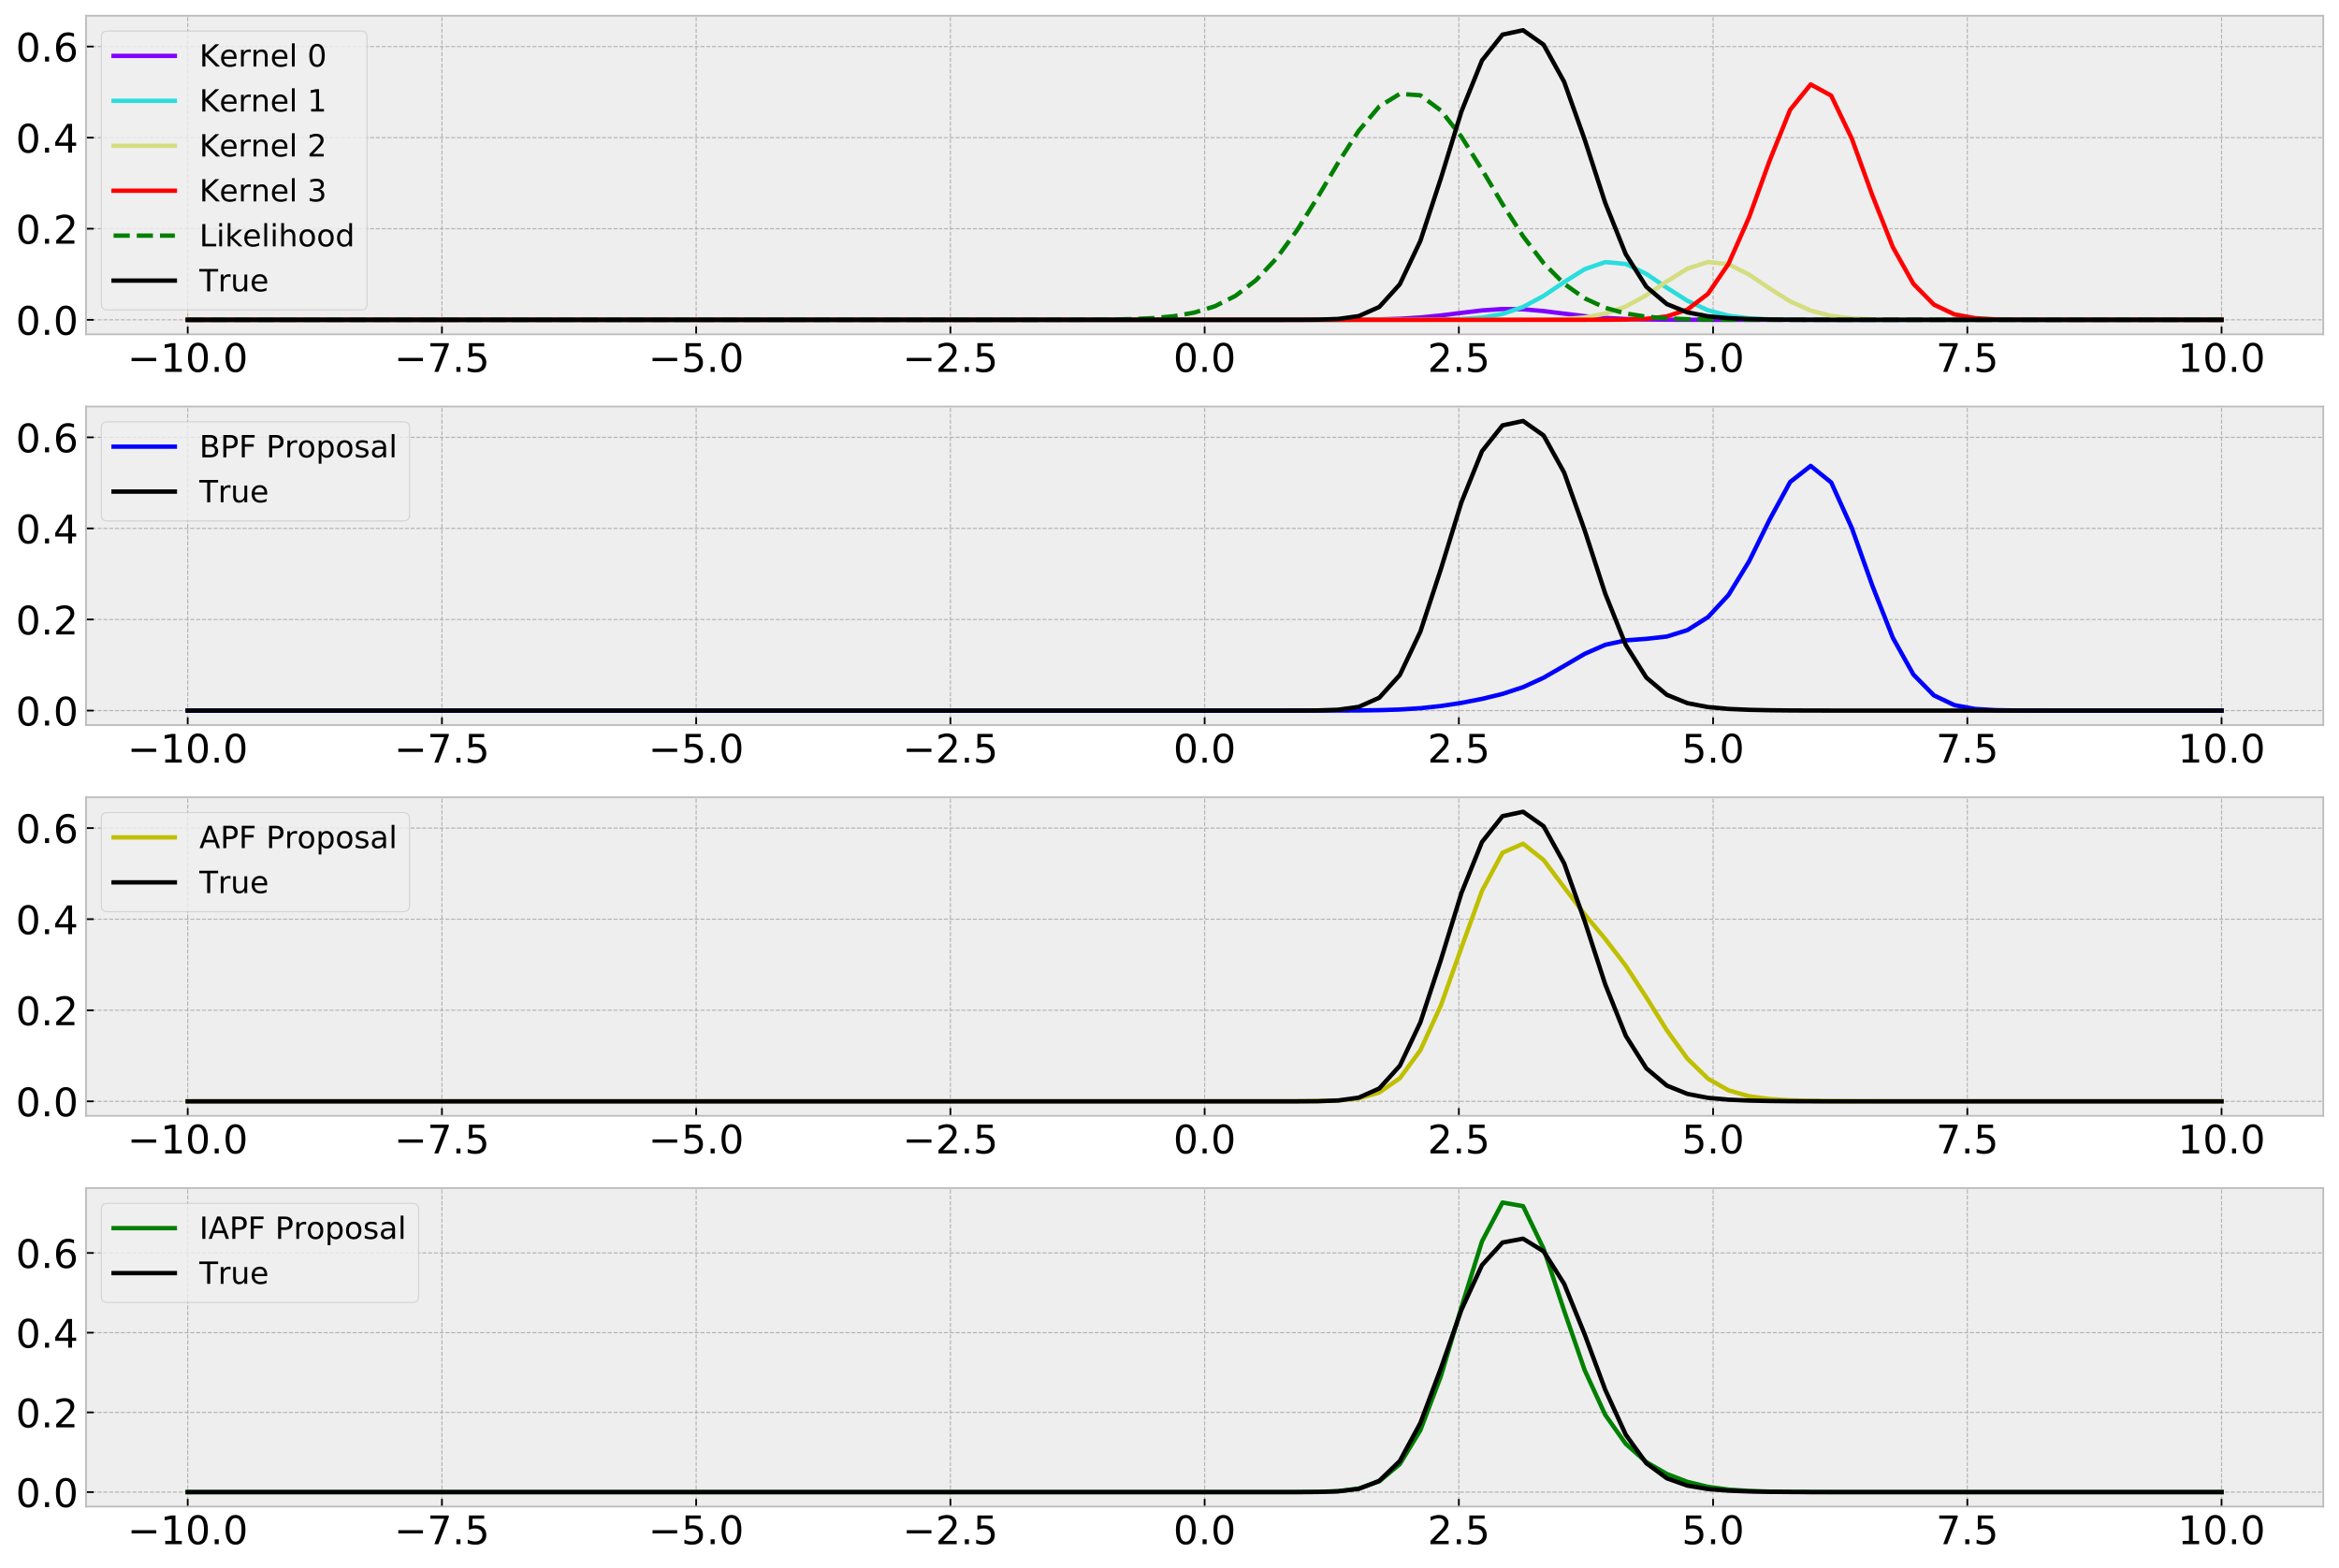 <?xml version="1.0" encoding="utf-8" standalone="no"?>
<!DOCTYPE svg PUBLIC "-//W3C//DTD SVG 1.1//EN"
  "http://www.w3.org/Graphics/SVG/1.1/DTD/svg11.dtd">
<!-- Created with matplotlib (https://matplotlib.org/) -->
<svg height="716.901pt" version="1.1" viewBox="0 0 1069.296 716.901" width="1069.296pt" xmlns="http://www.w3.org/2000/svg" xmlns:xlink="http://www.w3.org/1999/xlink">
 <defs>
  <style type="text/css">
*{stroke-linecap:butt;stroke-linejoin:round;}
  </style>
 </defs>
 <g id="figure_1">
  <g id="patch_1">
   <path d="M 0 716.901 
L 1069.296 716.901 
L 1069.296 0 
L 0 0 
z
" style="fill:#ffffff;"/>
  </g>
  <g id="axes_1">
   <g id="patch_2">
    <path d="M 39.326 152.83 
L 1062.096 152.83 
L 1062.096 7.2 
L 39.326 7.2 
z
" style="fill:#eeeeee;"/>
   </g>
   <g id="matplotlib.axis_1">
    <g id="xtick_1">
     <g id="line2d_1">
      <path clip-path="url(#paaa3236411)" d="M 85.815 152.83 
L 85.815 7.2 
" style="fill:none;stroke:#b2b2b2;stroke-dasharray:1.85,0.8;stroke-dashoffset:0;stroke-width:0.5;"/>
     </g>
     <g id="line2d_2">
      <defs>
       <path d="M 0 0 
L 0 -3.5 
" id="mcd0c01b806" style="stroke:#000000;stroke-width:0.8;"/>
      </defs>
      <g>
       <use style="stroke:#000000;stroke-width:0.8;" x="85.815" xlink:href="#mcd0c01b806" y="152.83"/>
      </g>
     </g>
     <g id="text_1">
      <!-- −10.0 -->
      <defs>
       <path d="M 10.594 35.5 
L 73.188 35.5 
L 73.188 27.203 
L 10.594 27.203 
z
" id="DejaVuSans-8722"/>
       <path d="M 12.406 8.297 
L 28.516 8.297 
L 28.516 63.922 
L 10.984 60.406 
L 10.984 69.391 
L 28.422 72.906 
L 38.281 72.906 
L 38.281 8.297 
L 54.391 8.297 
L 54.391 0 
L 12.406 0 
z
" id="DejaVuSans-49"/>
       <path d="M 31.781 66.406 
Q 24.172 66.406 20.328 58.906 
Q 16.5 51.422 16.5 36.375 
Q 16.5 21.391 20.328 13.891 
Q 24.172 6.391 31.781 6.391 
Q 39.453 6.391 43.281 13.891 
Q 47.125 21.391 47.125 36.375 
Q 47.125 51.422 43.281 58.906 
Q 39.453 66.406 31.781 66.406 
z
M 31.781 74.219 
Q 44.047 74.219 50.516 64.516 
Q 56.984 54.828 56.984 36.375 
Q 56.984 17.969 50.516 8.266 
Q 44.047 -1.422 31.781 -1.422 
Q 19.531 -1.422 13.062 8.266 
Q 6.594 17.969 6.594 36.375 
Q 6.594 54.828 13.062 64.516 
Q 19.531 74.219 31.781 74.219 
z
" id="DejaVuSans-48"/>
       <path d="M 10.688 12.406 
L 21 12.406 
L 21 0 
L 10.688 0 
z
" id="DejaVuSans-46"/>
      </defs>
      <g transform="translate(58.234 170.007)scale(0.18 -0.18)">
       <use xlink:href="#DejaVuSans-8722"/>
       <use x="83.789" xlink:href="#DejaVuSans-49"/>
       <use x="147.412" xlink:href="#DejaVuSans-48"/>
       <use x="211.035" xlink:href="#DejaVuSans-46"/>
       <use x="242.822" xlink:href="#DejaVuSans-48"/>
      </g>
     </g>
    </g>
    <g id="xtick_2">
     <g id="line2d_3">
      <path clip-path="url(#paaa3236411)" d="M 202.039 152.83 
L 202.039 7.2 
" style="fill:none;stroke:#b2b2b2;stroke-dasharray:1.85,0.8;stroke-dashoffset:0;stroke-width:0.5;"/>
     </g>
     <g id="line2d_4">
      <g>
       <use style="stroke:#000000;stroke-width:0.8;" x="202.039" xlink:href="#mcd0c01b806" y="152.83"/>
      </g>
     </g>
     <g id="text_2">
      <!-- −7.5 -->
      <defs>
       <path d="M 8.203 72.906 
L 55.078 72.906 
L 55.078 68.703 
L 28.609 0 
L 18.312 0 
L 43.219 64.594 
L 8.203 64.594 
z
" id="DejaVuSans-55"/>
       <path d="M 10.797 72.906 
L 49.516 72.906 
L 49.516 64.594 
L 19.828 64.594 
L 19.828 46.734 
Q 21.969 47.469 24.109 47.828 
Q 26.266 48.188 28.422 48.188 
Q 40.625 48.188 47.75 41.5 
Q 54.891 34.812 54.891 23.391 
Q 54.891 11.625 47.562 5.094 
Q 40.234 -1.422 26.906 -1.422 
Q 22.312 -1.422 17.547 -0.641 
Q 12.797 0.141 7.719 1.703 
L 7.719 11.625 
Q 12.109 9.234 16.797 8.062 
Q 21.484 6.891 26.703 6.891 
Q 35.156 6.891 40.078 11.328 
Q 45.016 15.766 45.016 23.391 
Q 45.016 31 40.078 35.438 
Q 35.156 39.891 26.703 39.891 
Q 22.75 39.891 18.812 39.016 
Q 14.891 38.141 10.797 36.281 
z
" id="DejaVuSans-53"/>
      </defs>
      <g transform="translate(180.185 170.007)scale(0.18 -0.18)">
       <use xlink:href="#DejaVuSans-8722"/>
       <use x="83.789" xlink:href="#DejaVuSans-55"/>
       <use x="147.412" xlink:href="#DejaVuSans-46"/>
       <use x="179.199" xlink:href="#DejaVuSans-53"/>
      </g>
     </g>
    </g>
    <g id="xtick_3">
     <g id="line2d_5">
      <path clip-path="url(#paaa3236411)" d="M 318.263 152.83 
L 318.263 7.2 
" style="fill:none;stroke:#b2b2b2;stroke-dasharray:1.85,0.8;stroke-dashoffset:0;stroke-width:0.5;"/>
     </g>
     <g id="line2d_6">
      <g>
       <use style="stroke:#000000;stroke-width:0.8;" x="318.263" xlink:href="#mcd0c01b806" y="152.83"/>
      </g>
     </g>
     <g id="text_3">
      <!-- −5.0 -->
      <g transform="translate(296.408 170.007)scale(0.18 -0.18)">
       <use xlink:href="#DejaVuSans-8722"/>
       <use x="83.789" xlink:href="#DejaVuSans-53"/>
       <use x="147.412" xlink:href="#DejaVuSans-46"/>
       <use x="179.199" xlink:href="#DejaVuSans-48"/>
      </g>
     </g>
    </g>
    <g id="xtick_4">
     <g id="line2d_7">
      <path clip-path="url(#paaa3236411)" d="M 434.487 152.83 
L 434.487 7.2 
" style="fill:none;stroke:#b2b2b2;stroke-dasharray:1.85,0.8;stroke-dashoffset:0;stroke-width:0.5;"/>
     </g>
     <g id="line2d_8">
      <g>
       <use style="stroke:#000000;stroke-width:0.8;" x="434.487" xlink:href="#mcd0c01b806" y="152.83"/>
      </g>
     </g>
     <g id="text_4">
      <!-- −2.5 -->
      <defs>
       <path d="M 19.188 8.297 
L 53.609 8.297 
L 53.609 0 
L 7.328 0 
L 7.328 8.297 
Q 12.938 14.109 22.625 23.891 
Q 32.328 33.688 34.812 36.531 
Q 39.547 41.844 41.422 45.531 
Q 43.312 49.219 43.312 52.781 
Q 43.312 58.594 39.234 62.25 
Q 35.156 65.922 28.609 65.922 
Q 23.969 65.922 18.812 64.312 
Q 13.672 62.703 7.812 59.422 
L 7.812 69.391 
Q 13.766 71.781 18.938 73 
Q 24.125 74.219 28.422 74.219 
Q 39.75 74.219 46.484 68.547 
Q 53.219 62.891 53.219 53.422 
Q 53.219 48.922 51.531 44.891 
Q 49.859 40.875 45.406 35.406 
Q 44.188 33.984 37.641 27.219 
Q 31.109 20.453 19.188 8.297 
z
" id="DejaVuSans-50"/>
      </defs>
      <g transform="translate(412.632 170.007)scale(0.18 -0.18)">
       <use xlink:href="#DejaVuSans-8722"/>
       <use x="83.789" xlink:href="#DejaVuSans-50"/>
       <use x="147.412" xlink:href="#DejaVuSans-46"/>
       <use x="179.199" xlink:href="#DejaVuSans-53"/>
      </g>
     </g>
    </g>
    <g id="xtick_5">
     <g id="line2d_9">
      <path clip-path="url(#paaa3236411)" d="M 550.711 152.83 
L 550.711 7.2 
" style="fill:none;stroke:#b2b2b2;stroke-dasharray:1.85,0.8;stroke-dashoffset:0;stroke-width:0.5;"/>
     </g>
     <g id="line2d_10">
      <g>
       <use style="stroke:#000000;stroke-width:0.8;" x="550.711" xlink:href="#mcd0c01b806" y="152.83"/>
      </g>
     </g>
     <g id="text_5">
      <!-- 0.0 -->
      <g transform="translate(536.398 170.007)scale(0.18 -0.18)">
       <use xlink:href="#DejaVuSans-48"/>
       <use x="63.623" xlink:href="#DejaVuSans-46"/>
       <use x="95.41" xlink:href="#DejaVuSans-48"/>
      </g>
     </g>
    </g>
    <g id="xtick_6">
     <g id="line2d_11">
      <path clip-path="url(#paaa3236411)" d="M 666.934 152.83 
L 666.934 7.2 
" style="fill:none;stroke:#b2b2b2;stroke-dasharray:1.85,0.8;stroke-dashoffset:0;stroke-width:0.5;"/>
     </g>
     <g id="line2d_12">
      <g>
       <use style="stroke:#000000;stroke-width:0.8;" x="666.934" xlink:href="#mcd0c01b806" y="152.83"/>
      </g>
     </g>
     <g id="text_6">
      <!-- 2.5 -->
      <g transform="translate(652.622 170.007)scale(0.18 -0.18)">
       <use xlink:href="#DejaVuSans-50"/>
       <use x="63.623" xlink:href="#DejaVuSans-46"/>
       <use x="95.41" xlink:href="#DejaVuSans-53"/>
      </g>
     </g>
    </g>
    <g id="xtick_7">
     <g id="line2d_13">
      <path clip-path="url(#paaa3236411)" d="M 783.158 152.83 
L 783.158 7.2 
" style="fill:none;stroke:#b2b2b2;stroke-dasharray:1.85,0.8;stroke-dashoffset:0;stroke-width:0.5;"/>
     </g>
     <g id="line2d_14">
      <g>
       <use style="stroke:#000000;stroke-width:0.8;" x="783.158" xlink:href="#mcd0c01b806" y="152.83"/>
      </g>
     </g>
     <g id="text_7">
      <!-- 5.0 -->
      <g transform="translate(768.846 170.007)scale(0.18 -0.18)">
       <use xlink:href="#DejaVuSans-53"/>
       <use x="63.623" xlink:href="#DejaVuSans-46"/>
       <use x="95.41" xlink:href="#DejaVuSans-48"/>
      </g>
     </g>
    </g>
    <g id="xtick_8">
     <g id="line2d_15">
      <path clip-path="url(#paaa3236411)" d="M 899.382 152.83 
L 899.382 7.2 
" style="fill:none;stroke:#b2b2b2;stroke-dasharray:1.85,0.8;stroke-dashoffset:0;stroke-width:0.5;"/>
     </g>
     <g id="line2d_16">
      <g>
       <use style="stroke:#000000;stroke-width:0.8;" x="899.382" xlink:href="#mcd0c01b806" y="152.83"/>
      </g>
     </g>
     <g id="text_8">
      <!-- 7.5 -->
      <g transform="translate(885.069 170.007)scale(0.18 -0.18)">
       <use xlink:href="#DejaVuSans-55"/>
       <use x="63.623" xlink:href="#DejaVuSans-46"/>
       <use x="95.41" xlink:href="#DejaVuSans-53"/>
      </g>
     </g>
    </g>
    <g id="xtick_9">
     <g id="line2d_17">
      <path clip-path="url(#paaa3236411)" d="M 1015.606 152.83 
L 1015.606 7.2 
" style="fill:none;stroke:#b2b2b2;stroke-dasharray:1.85,0.8;stroke-dashoffset:0;stroke-width:0.5;"/>
     </g>
     <g id="line2d_18">
      <g>
       <use style="stroke:#000000;stroke-width:0.8;" x="1015.606" xlink:href="#mcd0c01b806" y="152.83"/>
      </g>
     </g>
     <g id="text_9">
      <!-- 10.0 -->
      <g transform="translate(995.567 170.007)scale(0.18 -0.18)">
       <use xlink:href="#DejaVuSans-49"/>
       <use x="63.623" xlink:href="#DejaVuSans-48"/>
       <use x="127.246" xlink:href="#DejaVuSans-46"/>
       <use x="159.033" xlink:href="#DejaVuSans-48"/>
      </g>
     </g>
    </g>
   </g>
   <g id="matplotlib.axis_2">
    <g id="ytick_1">
     <g id="line2d_19">
      <path clip-path="url(#paaa3236411)" d="M 39.326 146.21 
L 1062.096 146.21 
" style="fill:none;stroke:#b2b2b2;stroke-dasharray:1.85,0.8;stroke-dashoffset:0;stroke-width:0.5;"/>
     </g>
     <g id="line2d_20">
      <defs>
       <path d="M 0 0 
L 3.5 0 
" id="m7b60b04227" style="stroke:#000000;stroke-width:0.8;"/>
      </defs>
      <g>
       <use style="stroke:#000000;stroke-width:0.8;" x="39.326" xlink:href="#m7b60b04227" y="146.21"/>
      </g>
     </g>
     <g id="text_10">
      <!-- 0.0 -->
      <g transform="translate(7.2 153.049)scale(0.18 -0.18)">
       <use xlink:href="#DejaVuSans-48"/>
       <use x="63.623" xlink:href="#DejaVuSans-46"/>
       <use x="95.41" xlink:href="#DejaVuSans-48"/>
      </g>
     </g>
    </g>
    <g id="ytick_2">
     <g id="line2d_21">
      <path clip-path="url(#paaa3236411)" d="M 39.326 104.569 
L 1062.096 104.569 
" style="fill:none;stroke:#b2b2b2;stroke-dasharray:1.85,0.8;stroke-dashoffset:0;stroke-width:0.5;"/>
     </g>
     <g id="line2d_22">
      <g>
       <use style="stroke:#000000;stroke-width:0.8;" x="39.326" xlink:href="#m7b60b04227" y="104.569"/>
      </g>
     </g>
     <g id="text_11">
      <!-- 0.2 -->
      <g transform="translate(7.2 111.408)scale(0.18 -0.18)">
       <use xlink:href="#DejaVuSans-48"/>
       <use x="63.623" xlink:href="#DejaVuSans-46"/>
       <use x="95.41" xlink:href="#DejaVuSans-50"/>
      </g>
     </g>
    </g>
    <g id="ytick_3">
     <g id="line2d_23">
      <path clip-path="url(#paaa3236411)" d="M 39.326 62.928 
L 1062.096 62.928 
" style="fill:none;stroke:#b2b2b2;stroke-dasharray:1.85,0.8;stroke-dashoffset:0;stroke-width:0.5;"/>
     </g>
     <g id="line2d_24">
      <g>
       <use style="stroke:#000000;stroke-width:0.8;" x="39.326" xlink:href="#m7b60b04227" y="62.928"/>
      </g>
     </g>
     <g id="text_12">
      <!-- 0.4 -->
      <defs>
       <path d="M 37.797 64.312 
L 12.891 25.391 
L 37.797 25.391 
z
M 35.203 72.906 
L 47.609 72.906 
L 47.609 25.391 
L 58.016 25.391 
L 58.016 17.188 
L 47.609 17.188 
L 47.609 0 
L 37.797 0 
L 37.797 17.188 
L 4.891 17.188 
L 4.891 26.703 
z
" id="DejaVuSans-52"/>
      </defs>
      <g transform="translate(7.2 69.766)scale(0.18 -0.18)">
       <use xlink:href="#DejaVuSans-48"/>
       <use x="63.623" xlink:href="#DejaVuSans-46"/>
       <use x="95.41" xlink:href="#DejaVuSans-52"/>
      </g>
     </g>
    </g>
    <g id="ytick_4">
     <g id="line2d_25">
      <path clip-path="url(#paaa3236411)" d="M 39.326 21.286 
L 1062.096 21.286 
" style="fill:none;stroke:#b2b2b2;stroke-dasharray:1.85,0.8;stroke-dashoffset:0;stroke-width:0.5;"/>
     </g>
     <g id="line2d_26">
      <g>
       <use style="stroke:#000000;stroke-width:0.8;" x="39.326" xlink:href="#m7b60b04227" y="21.286"/>
      </g>
     </g>
     <g id="text_13">
      <!-- 0.6 -->
      <defs>
       <path d="M 33.016 40.375 
Q 26.375 40.375 22.484 35.828 
Q 18.609 31.297 18.609 23.391 
Q 18.609 15.531 22.484 10.953 
Q 26.375 6.391 33.016 6.391 
Q 39.656 6.391 43.531 10.953 
Q 47.406 15.531 47.406 23.391 
Q 47.406 31.297 43.531 35.828 
Q 39.656 40.375 33.016 40.375 
z
M 52.594 71.297 
L 52.594 62.312 
Q 48.875 64.062 45.094 64.984 
Q 41.312 65.922 37.594 65.922 
Q 27.828 65.922 22.672 59.328 
Q 17.531 52.734 16.797 39.406 
Q 19.672 43.656 24.016 45.922 
Q 28.375 48.188 33.594 48.188 
Q 44.578 48.188 50.953 41.516 
Q 57.328 34.859 57.328 23.391 
Q 57.328 12.156 50.688 5.359 
Q 44.047 -1.422 33.016 -1.422 
Q 20.359 -1.422 13.672 8.266 
Q 6.984 17.969 6.984 36.375 
Q 6.984 53.656 15.188 63.938 
Q 23.391 74.219 37.203 74.219 
Q 40.922 74.219 44.703 73.484 
Q 48.484 72.75 52.594 71.297 
z
" id="DejaVuSans-54"/>
      </defs>
      <g transform="translate(7.2 28.125)scale(0.18 -0.18)">
       <use xlink:href="#DejaVuSans-48"/>
       <use x="63.623" xlink:href="#DejaVuSans-46"/>
       <use x="95.41" xlink:href="#DejaVuSans-54"/>
      </g>
     </g>
    </g>
   </g>
   <g id="line2d_27">
    <path clip-path="url(#paaa3236411)" d="M 85.815 146.21 
L 95.207 146.21 
L 104.599 146.21 
L 113.991 146.21 
L 123.382 146.21 
L 132.774 146.21 
L 142.166 146.21 
L 151.558 146.21 
L 160.95 146.21 
L 170.342 146.21 
L 179.733 146.21 
L 189.125 146.21 
L 198.517 146.21 
L 207.909 146.21 
L 217.301 146.21 
L 226.693 146.21 
L 236.084 146.21 
L 245.476 146.21 
L 254.868 146.21 
L 264.26 146.21 
L 273.652 146.21 
L 283.044 146.21 
L 292.435 146.21 
L 301.827 146.21 
L 311.219 146.21 
L 320.611 146.21 
L 330.003 146.21 
L 339.395 146.21 
L 348.786 146.21 
L 358.178 146.21 
L 367.57 146.21 
L 376.962 146.21 
L 386.354 146.21 
L 395.745 146.21 
L 405.137 146.21 
L 414.529 146.21 
L 423.921 146.21 
L 433.313 146.21 
L 442.705 146.21 
L 452.096 146.21 
L 461.488 146.21 
L 470.88 146.21 
L 480.272 146.21 
L 489.664 146.21 
L 499.056 146.21 
L 508.447 146.21 
L 517.839 146.21 
L 527.231 146.21 
L 536.623 146.21 
L 546.015 146.21 
L 555.407 146.21 
L 564.798 146.21 
L 574.19 146.21 
L 583.582 146.21 
L 592.974 146.21 
L 602.366 146.206 
L 611.758 146.194 
L 621.149 146.15 
L 630.541 146.025 
L 639.933 145.729 
L 649.325 145.147 
L 658.717 144.216 
L 668.108 143.035 
L 677.5 141.916 
L 686.892 141.276 
L 696.284 141.396 
L 705.676 142.22 
L 715.068 143.401 
L 724.459 144.531 
L 733.851 145.357 
L 743.243 145.842 
L 752.635 146.076 
L 762.027 146.168 
L 771.419 146.199 
L 780.81 146.208 
L 790.202 146.21 
L 799.594 146.21 
L 808.986 146.21 
L 818.378 146.21 
L 827.77 146.21 
L 837.161 146.21 
L 846.553 146.21 
L 855.945 146.21 
L 865.337 146.21 
L 874.729 146.21 
L 884.12 146.21 
L 893.512 146.21 
L 902.904 146.21 
L 912.296 146.21 
L 921.688 146.21 
L 931.08 146.21 
L 940.471 146.21 
L 949.863 146.21 
L 959.255 146.21 
L 968.647 146.21 
L 978.039 146.21 
L 987.431 146.21 
L 996.822 146.21 
L 1006.214 146.21 
L 1015.606 146.21 
" style="fill:none;stroke:#8000ff;stroke-linecap:square;stroke-width:2;"/>
   </g>
   <g id="line2d_28">
    <path clip-path="url(#paaa3236411)" d="M 85.815 146.21 
L 95.207 146.21 
L 104.599 146.21 
L 113.991 146.21 
L 123.382 146.21 
L 132.774 146.21 
L 142.166 146.21 
L 151.558 146.21 
L 160.95 146.21 
L 170.342 146.21 
L 179.733 146.21 
L 189.125 146.21 
L 198.517 146.21 
L 207.909 146.21 
L 217.301 146.21 
L 226.693 146.21 
L 236.084 146.21 
L 245.476 146.21 
L 254.868 146.21 
L 264.26 146.21 
L 273.652 146.21 
L 283.044 146.21 
L 292.435 146.21 
L 301.827 146.21 
L 311.219 146.21 
L 320.611 146.21 
L 330.003 146.21 
L 339.395 146.21 
L 348.786 146.21 
L 358.178 146.21 
L 367.57 146.21 
L 376.962 146.21 
L 386.354 146.21 
L 395.745 146.21 
L 405.137 146.21 
L 414.529 146.21 
L 423.921 146.21 
L 433.313 146.21 
L 442.705 146.21 
L 452.096 146.21 
L 461.488 146.21 
L 470.88 146.21 
L 480.272 146.21 
L 489.664 146.21 
L 499.056 146.21 
L 508.447 146.21 
L 517.839 146.21 
L 527.231 146.21 
L 536.623 146.21 
L 546.015 146.21 
L 555.407 146.21 
L 564.798 146.21 
L 574.19 146.21 
L 583.582 146.21 
L 592.974 146.21 
L 602.366 146.21 
L 611.758 146.21 
L 621.149 146.21 
L 630.541 146.21 
L 639.933 146.206 
L 649.325 146.188 
L 658.717 146.114 
L 668.108 145.867 
L 677.5 145.169 
L 686.892 143.526 
L 696.284 140.334 
L 705.676 135.283 
L 715.068 128.951 
L 724.459 123.055 
L 733.851 119.825 
L 743.243 120.673 
L 752.635 125.216 
L 762.027 131.551 
L 771.419 137.516 
L 780.81 141.83 
L 790.202 144.336 
L 799.594 145.529 
L 808.986 146 
L 818.378 146.155 
L 827.77 146.198 
L 837.161 146.208 
L 846.553 146.21 
L 855.945 146.21 
L 865.337 146.21 
L 874.729 146.21 
L 884.12 146.21 
L 893.512 146.21 
L 902.904 146.21 
L 912.296 146.21 
L 921.688 146.21 
L 931.08 146.21 
L 940.471 146.21 
L 949.863 146.21 
L 959.255 146.21 
L 968.647 146.21 
L 978.039 146.21 
L 987.431 146.21 
L 996.822 146.21 
L 1006.214 146.21 
L 1015.606 146.21 
" style="fill:none;stroke:#2adddd;stroke-linecap:square;stroke-width:2;"/>
   </g>
   <g id="line2d_29">
    <path clip-path="url(#paaa3236411)" d="M 85.815 146.21 
L 95.207 146.21 
L 104.599 146.21 
L 113.991 146.21 
L 123.382 146.21 
L 132.774 146.21 
L 142.166 146.21 
L 151.558 146.21 
L 160.95 146.21 
L 170.342 146.21 
L 179.733 146.21 
L 189.125 146.21 
L 198.517 146.21 
L 207.909 146.21 
L 217.301 146.21 
L 226.693 146.21 
L 236.084 146.21 
L 245.476 146.21 
L 254.868 146.21 
L 264.26 146.21 
L 273.652 146.21 
L 283.044 146.21 
L 292.435 146.21 
L 301.827 146.21 
L 311.219 146.21 
L 320.611 146.21 
L 330.003 146.21 
L 339.395 146.21 
L 348.786 146.21 
L 358.178 146.21 
L 367.57 146.21 
L 376.962 146.21 
L 386.354 146.21 
L 395.745 146.21 
L 405.137 146.21 
L 414.529 146.21 
L 423.921 146.21 
L 433.313 146.21 
L 442.705 146.21 
L 452.096 146.21 
L 461.488 146.21 
L 470.88 146.21 
L 480.272 146.21 
L 489.664 146.21 
L 499.056 146.21 
L 508.447 146.21 
L 517.839 146.21 
L 527.231 146.21 
L 536.623 146.21 
L 546.015 146.21 
L 555.407 146.21 
L 564.798 146.21 
L 574.19 146.21 
L 583.582 146.21 
L 592.974 146.21 
L 602.366 146.21 
L 611.758 146.21 
L 621.149 146.21 
L 630.541 146.21 
L 639.933 146.21 
L 649.325 146.21 
L 658.717 146.21 
L 668.108 146.21 
L 677.5 146.21 
L 686.892 146.205 
L 696.284 146.186 
L 705.676 146.108 
L 715.068 145.846 
L 724.459 145.114 
L 733.851 143.408 
L 743.243 140.125 
L 752.635 134.987 
L 762.027 128.627 
L 771.419 122.813 
L 780.81 119.766 
L 790.202 120.823 
L 799.594 125.509 
L 808.986 131.873 
L 818.378 137.776 
L 827.77 141.996 
L 837.161 144.422 
L 846.553 145.566 
L 855.945 146.013 
L 865.337 146.159 
L 874.729 146.199 
L 884.12 146.208 
L 893.512 146.21 
L 902.904 146.21 
L 912.296 146.21 
L 921.688 146.21 
L 931.08 146.21 
L 940.471 146.21 
L 949.863 146.21 
L 959.255 146.21 
L 968.647 146.21 
L 978.039 146.21 
L 987.431 146.21 
L 996.822 146.21 
L 1006.214 146.21 
L 1015.606 146.21 
" style="fill:none;stroke:#d4dd80;stroke-linecap:square;stroke-width:2;"/>
   </g>
   <g id="line2d_30">
    <path clip-path="url(#paaa3236411)" d="M 85.815 146.21 
L 95.207 146.21 
L 104.599 146.21 
L 113.991 146.21 
L 123.382 146.21 
L 132.774 146.21 
L 142.166 146.21 
L 151.558 146.21 
L 160.95 146.21 
L 170.342 146.21 
L 179.733 146.21 
L 189.125 146.21 
L 198.517 146.21 
L 207.909 146.21 
L 217.301 146.21 
L 226.693 146.21 
L 236.084 146.21 
L 245.476 146.21 
L 254.868 146.21 
L 264.26 146.21 
L 273.652 146.21 
L 283.044 146.21 
L 292.435 146.21 
L 301.827 146.21 
L 311.219 146.21 
L 320.611 146.21 
L 330.003 146.21 
L 339.395 146.21 
L 348.786 146.21 
L 358.178 146.21 
L 367.57 146.21 
L 376.962 146.21 
L 386.354 146.21 
L 395.745 146.21 
L 405.137 146.21 
L 414.529 146.21 
L 423.921 146.21 
L 433.313 146.21 
L 442.705 146.21 
L 452.096 146.21 
L 461.488 146.21 
L 470.88 146.21 
L 480.272 146.21 
L 489.664 146.21 
L 499.056 146.21 
L 508.447 146.21 
L 517.839 146.21 
L 527.231 146.21 
L 536.623 146.21 
L 546.015 146.21 
L 555.407 146.21 
L 564.798 146.21 
L 574.19 146.21 
L 583.582 146.21 
L 592.974 146.21 
L 602.366 146.21 
L 611.758 146.21 
L 621.149 146.21 
L 630.541 146.21 
L 639.933 146.21 
L 649.325 146.21 
L 658.717 146.21 
L 668.108 146.21 
L 677.5 146.21 
L 686.892 146.21 
L 696.284 146.21 
L 705.676 146.21 
L 715.068 146.21 
L 724.459 146.207 
L 733.851 146.188 
L 743.243 146.103 
L 752.635 145.764 
L 762.027 144.641 
L 771.419 141.526 
L 780.81 134.331 
L 790.202 120.623 
L 799.594 99.399 
L 808.986 73.47 
L 818.378 50.204 
L 827.77 38.581 
L 837.161 43.725 
L 846.553 63.322 
L 855.945 89.269 
L 865.337 112.985 
L 874.729 129.744 
L 884.12 139.279 
L 893.512 143.732 
L 902.904 145.458 
L 912.296 146.016 
L 921.688 146.168 
L 931.08 146.203 
L 940.471 146.209 
L 949.863 146.21 
L 959.255 146.21 
L 968.647 146.21 
L 978.039 146.21 
L 987.431 146.21 
L 996.822 146.21 
L 1006.214 146.21 
L 1015.606 146.21 
" style="fill:none;stroke:#ff0000;stroke-linecap:square;stroke-width:2;"/>
   </g>
   <g id="line2d_31">
    <path clip-path="url(#paaa3236411)" d="M 85.815 146.21 
L 95.207 146.21 
L 104.599 146.21 
L 113.991 146.21 
L 123.382 146.21 
L 132.774 146.21 
L 142.166 146.21 
L 151.558 146.21 
L 160.95 146.21 
L 170.342 146.21 
L 179.733 146.21 
L 189.125 146.21 
L 198.517 146.21 
L 207.909 146.21 
L 217.301 146.21 
L 226.693 146.21 
L 236.084 146.21 
L 245.476 146.21 
L 254.868 146.21 
L 264.26 146.21 
L 273.652 146.21 
L 283.044 146.21 
L 292.435 146.21 
L 301.827 146.21 
L 311.219 146.21 
L 320.611 146.21 
L 330.003 146.21 
L 339.395 146.21 
L 348.786 146.21 
L 358.178 146.21 
L 367.57 146.21 
L 376.962 146.21 
L 386.354 146.21 
L 395.745 146.21 
L 405.137 146.21 
L 414.529 146.21 
L 423.921 146.21 
L 433.313 146.21 
L 442.705 146.21 
L 452.096 146.21 
L 461.488 146.21 
L 470.88 146.208 
L 480.272 146.204 
L 489.664 146.191 
L 499.056 146.156 
L 508.447 146.071 
L 517.839 145.872 
L 527.231 145.439 
L 536.623 144.563 
L 546.015 142.91 
L 555.407 140.005 
L 564.798 135.265 
L 574.19 128.095 
L 583.582 118.083 
L 592.974 105.235 
L 602.366 90.205 
L 611.758 74.391 
L 621.149 59.802 
L 630.541 48.672 
L 639.933 42.911 
L 649.325 43.567 
L 658.717 50.521 
L 668.108 62.514 
L 677.5 77.527 
L 686.892 93.329 
L 696.284 108.01 
L 705.676 120.321 
L 715.068 129.748 
L 724.459 136.389 
L 733.851 140.713 
L 743.243 143.324 
L 752.635 144.788 
L 762.027 145.553 
L 771.419 145.925 
L 780.81 146.094 
L 790.202 146.166 
L 799.594 146.195 
L 808.986 146.205 
L 818.378 146.209 
L 827.77 146.21 
L 837.161 146.21 
L 846.553 146.21 
L 855.945 146.21 
L 865.337 146.21 
L 874.729 146.21 
L 884.12 146.21 
L 893.512 146.21 
L 902.904 146.21 
L 912.296 146.21 
L 921.688 146.21 
L 931.08 146.21 
L 940.471 146.21 
L 949.863 146.21 
L 959.255 146.21 
L 968.647 146.21 
L 978.039 146.21 
L 987.431 146.21 
L 996.822 146.21 
L 1006.214 146.21 
L 1015.606 146.21 
" style="fill:none;stroke:#008000;stroke-dasharray:7.4,3.2;stroke-dashoffset:0;stroke-width:2;"/>
   </g>
   <g id="line2d_32">
    <path clip-path="url(#paaa3236411)" d="M 85.815 146.21 
L 95.207 146.21 
L 104.599 146.21 
L 113.991 146.21 
L 123.382 146.21 
L 132.774 146.21 
L 142.166 146.21 
L 151.558 146.21 
L 160.95 146.21 
L 170.342 146.21 
L 179.733 146.21 
L 189.125 146.21 
L 198.517 146.21 
L 207.909 146.21 
L 217.301 146.21 
L 226.693 146.21 
L 236.084 146.21 
L 245.476 146.21 
L 254.868 146.21 
L 264.26 146.21 
L 273.652 146.21 
L 283.044 146.21 
L 292.435 146.21 
L 301.827 146.21 
L 311.219 146.21 
L 320.611 146.21 
L 330.003 146.21 
L 339.395 146.21 
L 348.786 146.21 
L 358.178 146.21 
L 367.57 146.21 
L 376.962 146.21 
L 386.354 146.21 
L 395.745 146.21 
L 405.137 146.21 
L 414.529 146.21 
L 423.921 146.21 
L 433.313 146.21 
L 442.705 146.21 
L 452.096 146.21 
L 461.488 146.21 
L 470.88 146.21 
L 480.272 146.21 
L 489.664 146.21 
L 499.056 146.21 
L 508.447 146.21 
L 517.839 146.21 
L 527.231 146.21 
L 536.623 146.21 
L 546.015 146.21 
L 555.407 146.21 
L 564.798 146.21 
L 574.19 146.21 
L 583.582 146.209 
L 592.974 146.2 
L 602.366 146.139 
L 611.758 145.819 
L 621.149 144.514 
L 630.541 140.336 
L 639.933 129.958 
L 649.325 110.144 
L 658.717 81.526 
L 668.108 50.964 
L 677.5 27.653 
L 686.892 15.828 
L 696.284 13.82 
L 705.676 20.435 
L 715.068 37.414 
L 724.459 63.829 
L 733.851 92.76 
L 743.243 116.24 
L 752.635 131.121 
L 762.027 139.011 
L 771.419 142.817 
L 780.81 144.608 
L 790.202 145.453 
L 799.594 145.86 
L 808.986 146.06 
L 818.378 146.154 
L 827.77 146.192 
L 837.161 146.206 
L 846.553 146.209 
L 855.945 146.21 
L 865.337 146.21 
L 874.729 146.21 
L 884.12 146.21 
L 893.512 146.21 
L 902.904 146.21 
L 912.296 146.21 
L 921.688 146.21 
L 931.08 146.21 
L 940.471 146.21 
L 949.863 146.21 
L 959.255 146.21 
L 968.647 146.21 
L 978.039 146.21 
L 987.431 146.21 
L 996.822 146.21 
L 1006.214 146.21 
L 1015.606 146.21 
" style="fill:none;stroke:#000000;stroke-linecap:square;stroke-width:2;"/>
   </g>
   <g id="patch_3">
    <path d="M 39.326 152.83 
L 39.326 7.2 
" style="fill:none;stroke:#bcbcbc;stroke-linecap:square;stroke-linejoin:miter;stroke-width:0.8;"/>
   </g>
   <g id="patch_4">
    <path d="M 1062.096 152.83 
L 1062.096 7.2 
" style="fill:none;stroke:#bcbcbc;stroke-linecap:square;stroke-linejoin:miter;stroke-width:0.8;"/>
   </g>
   <g id="patch_5">
    <path d="M 39.326 152.83 
L 1062.096 152.83 
" style="fill:none;stroke:#bcbcbc;stroke-linecap:square;stroke-linejoin:miter;stroke-width:0.8;"/>
   </g>
   <g id="patch_6">
    <path d="M 39.326 7.2 
L 1062.096 7.2 
" style="fill:none;stroke:#bcbcbc;stroke-linecap:square;stroke-linejoin:miter;stroke-width:0.8;"/>
   </g>
   <g id="legend_1">
    <g id="patch_7">
     <path d="M 49.126 141.696 
L 165.002 141.696 
Q 167.802 141.696 167.802 138.896 
L 167.802 17 
Q 167.802 14.2 165.002 14.2 
L 49.126 14.2 
Q 46.326 14.2 46.326 17 
L 46.326 138.896 
Q 46.326 141.696 49.126 141.696 
z
" style="fill:#eeeeee;opacity:0.8;stroke:#cccccc;stroke-linejoin:miter;stroke-width:0.5;"/>
    </g>
    <g id="line2d_33">
     <path d="M 51.926 25.538 
L 79.926 25.538 
" style="fill:none;stroke:#8000ff;stroke-linecap:square;stroke-width:2;"/>
    </g>
    <g id="line2d_34"/>
    <g id="text_14">
     <!-- Kernel 0 -->
     <defs>
      <path d="M 9.812 72.906 
L 19.672 72.906 
L 19.672 42.094 
L 52.391 72.906 
L 65.094 72.906 
L 28.906 38.922 
L 67.672 0 
L 54.688 0 
L 19.672 35.109 
L 19.672 0 
L 9.812 0 
z
" id="DejaVuSans-75"/>
      <path d="M 56.203 29.594 
L 56.203 25.203 
L 14.891 25.203 
Q 15.484 15.922 20.484 11.062 
Q 25.484 6.203 34.422 6.203 
Q 39.594 6.203 44.453 7.469 
Q 49.312 8.734 54.109 11.281 
L 54.109 2.781 
Q 49.266 0.734 44.188 -0.344 
Q 39.109 -1.422 33.891 -1.422 
Q 20.797 -1.422 13.156 6.188 
Q 5.516 13.812 5.516 26.812 
Q 5.516 40.234 12.766 48.109 
Q 20.016 56 32.328 56 
Q 43.359 56 49.781 48.891 
Q 56.203 41.797 56.203 29.594 
z
M 47.219 32.234 
Q 47.125 39.594 43.094 43.984 
Q 39.062 48.391 32.422 48.391 
Q 24.906 48.391 20.391 44.141 
Q 15.875 39.891 15.188 32.172 
z
" id="DejaVuSans-101"/>
      <path d="M 41.109 46.297 
Q 39.594 47.172 37.812 47.578 
Q 36.031 48 33.891 48 
Q 26.266 48 22.188 43.047 
Q 18.109 38.094 18.109 28.812 
L 18.109 0 
L 9.078 0 
L 9.078 54.688 
L 18.109 54.688 
L 18.109 46.188 
Q 20.953 51.172 25.484 53.578 
Q 30.031 56 36.531 56 
Q 37.453 56 38.578 55.875 
Q 39.703 55.766 41.062 55.516 
z
" id="DejaVuSans-114"/>
      <path d="M 54.891 33.016 
L 54.891 0 
L 45.906 0 
L 45.906 32.719 
Q 45.906 40.484 42.875 44.328 
Q 39.844 48.188 33.797 48.188 
Q 26.516 48.188 22.312 43.547 
Q 18.109 38.922 18.109 30.906 
L 18.109 0 
L 9.078 0 
L 9.078 54.688 
L 18.109 54.688 
L 18.109 46.188 
Q 21.344 51.125 25.703 53.562 
Q 30.078 56 35.797 56 
Q 45.219 56 50.047 50.172 
Q 54.891 44.344 54.891 33.016 
z
" id="DejaVuSans-110"/>
      <path d="M 9.422 75.984 
L 18.406 75.984 
L 18.406 0 
L 9.422 0 
z
" id="DejaVuSans-108"/>
      <path id="DejaVuSans-32"/>
     </defs>
     <g transform="translate(91.126 30.438)scale(0.14 -0.14)">
      <use xlink:href="#DejaVuSans-75"/>
      <use x="65.498" xlink:href="#DejaVuSans-101"/>
      <use x="127.021" xlink:href="#DejaVuSans-114"/>
      <use x="168.119" xlink:href="#DejaVuSans-110"/>
      <use x="231.498" xlink:href="#DejaVuSans-101"/>
      <use x="293.021" xlink:href="#DejaVuSans-108"/>
      <use x="320.805" xlink:href="#DejaVuSans-32"/>
      <use x="352.592" xlink:href="#DejaVuSans-48"/>
     </g>
    </g>
    <g id="line2d_35">
     <path d="M 51.926 46.087 
L 79.926 46.087 
" style="fill:none;stroke:#2adddd;stroke-linecap:square;stroke-width:2;"/>
    </g>
    <g id="line2d_36"/>
    <g id="text_15">
     <!-- Kernel 1 -->
     <g transform="translate(91.126 50.987)scale(0.14 -0.14)">
      <use xlink:href="#DejaVuSans-75"/>
      <use x="65.498" xlink:href="#DejaVuSans-101"/>
      <use x="127.021" xlink:href="#DejaVuSans-114"/>
      <use x="168.119" xlink:href="#DejaVuSans-110"/>
      <use x="231.498" xlink:href="#DejaVuSans-101"/>
      <use x="293.021" xlink:href="#DejaVuSans-108"/>
      <use x="320.805" xlink:href="#DejaVuSans-32"/>
      <use x="352.592" xlink:href="#DejaVuSans-49"/>
     </g>
    </g>
    <g id="line2d_37">
     <path d="M 51.926 66.637 
L 79.926 66.637 
" style="fill:none;stroke:#d4dd80;stroke-linecap:square;stroke-width:2;"/>
    </g>
    <g id="line2d_38"/>
    <g id="text_16">
     <!-- Kernel 2 -->
     <g transform="translate(91.126 71.537)scale(0.14 -0.14)">
      <use xlink:href="#DejaVuSans-75"/>
      <use x="65.498" xlink:href="#DejaVuSans-101"/>
      <use x="127.021" xlink:href="#DejaVuSans-114"/>
      <use x="168.119" xlink:href="#DejaVuSans-110"/>
      <use x="231.498" xlink:href="#DejaVuSans-101"/>
      <use x="293.021" xlink:href="#DejaVuSans-108"/>
      <use x="320.805" xlink:href="#DejaVuSans-32"/>
      <use x="352.592" xlink:href="#DejaVuSans-50"/>
     </g>
    </g>
    <g id="line2d_39">
     <path d="M 51.926 87.186 
L 79.926 87.186 
" style="fill:none;stroke:#ff0000;stroke-linecap:square;stroke-width:2;"/>
    </g>
    <g id="line2d_40"/>
    <g id="text_17">
     <!-- Kernel 3 -->
     <defs>
      <path d="M 40.578 39.312 
Q 47.656 37.797 51.625 33 
Q 55.609 28.219 55.609 21.188 
Q 55.609 10.406 48.188 4.484 
Q 40.766 -1.422 27.094 -1.422 
Q 22.516 -1.422 17.656 -0.516 
Q 12.797 0.391 7.625 2.203 
L 7.625 11.719 
Q 11.719 9.328 16.594 8.109 
Q 21.484 6.891 26.812 6.891 
Q 36.078 6.891 40.938 10.547 
Q 45.797 14.203 45.797 21.188 
Q 45.797 27.641 41.281 31.266 
Q 36.766 34.906 28.719 34.906 
L 20.219 34.906 
L 20.219 43.016 
L 29.109 43.016 
Q 36.375 43.016 40.234 45.922 
Q 44.094 48.828 44.094 54.297 
Q 44.094 59.906 40.109 62.906 
Q 36.141 65.922 28.719 65.922 
Q 24.656 65.922 20.016 65.031 
Q 15.375 64.156 9.812 62.312 
L 9.812 71.094 
Q 15.438 72.656 20.344 73.438 
Q 25.25 74.219 29.594 74.219 
Q 40.828 74.219 47.359 69.109 
Q 53.906 64.016 53.906 55.328 
Q 53.906 49.266 50.438 45.094 
Q 46.969 40.922 40.578 39.312 
z
" id="DejaVuSans-51"/>
     </defs>
     <g transform="translate(91.126 92.086)scale(0.14 -0.14)">
      <use xlink:href="#DejaVuSans-75"/>
      <use x="65.498" xlink:href="#DejaVuSans-101"/>
      <use x="127.021" xlink:href="#DejaVuSans-114"/>
      <use x="168.119" xlink:href="#DejaVuSans-110"/>
      <use x="231.498" xlink:href="#DejaVuSans-101"/>
      <use x="293.021" xlink:href="#DejaVuSans-108"/>
      <use x="320.805" xlink:href="#DejaVuSans-32"/>
      <use x="352.592" xlink:href="#DejaVuSans-51"/>
     </g>
    </g>
    <g id="line2d_41">
     <path d="M 51.926 107.735 
L 79.926 107.735 
" style="fill:none;stroke:#008000;stroke-dasharray:7.4,3.2;stroke-dashoffset:0;stroke-width:2;"/>
    </g>
    <g id="line2d_42"/>
    <g id="text_18">
     <!-- Likelihood -->
     <defs>
      <path d="M 9.812 72.906 
L 19.672 72.906 
L 19.672 8.297 
L 55.172 8.297 
L 55.172 0 
L 9.812 0 
z
" id="DejaVuSans-76"/>
      <path d="M 9.422 54.688 
L 18.406 54.688 
L 18.406 0 
L 9.422 0 
z
M 9.422 75.984 
L 18.406 75.984 
L 18.406 64.594 
L 9.422 64.594 
z
" id="DejaVuSans-105"/>
      <path d="M 9.078 75.984 
L 18.109 75.984 
L 18.109 31.109 
L 44.922 54.688 
L 56.391 54.688 
L 27.391 29.109 
L 57.625 0 
L 45.906 0 
L 18.109 26.703 
L 18.109 0 
L 9.078 0 
z
" id="DejaVuSans-107"/>
      <path d="M 54.891 33.016 
L 54.891 0 
L 45.906 0 
L 45.906 32.719 
Q 45.906 40.484 42.875 44.328 
Q 39.844 48.188 33.797 48.188 
Q 26.516 48.188 22.312 43.547 
Q 18.109 38.922 18.109 30.906 
L 18.109 0 
L 9.078 0 
L 9.078 75.984 
L 18.109 75.984 
L 18.109 46.188 
Q 21.344 51.125 25.703 53.562 
Q 30.078 56 35.797 56 
Q 45.219 56 50.047 50.172 
Q 54.891 44.344 54.891 33.016 
z
" id="DejaVuSans-104"/>
      <path d="M 30.609 48.391 
Q 23.391 48.391 19.188 42.75 
Q 14.984 37.109 14.984 27.297 
Q 14.984 17.484 19.156 11.844 
Q 23.344 6.203 30.609 6.203 
Q 37.797 6.203 41.984 11.859 
Q 46.188 17.531 46.188 27.297 
Q 46.188 37.016 41.984 42.703 
Q 37.797 48.391 30.609 48.391 
z
M 30.609 56 
Q 42.328 56 49.016 48.375 
Q 55.719 40.766 55.719 27.297 
Q 55.719 13.875 49.016 6.219 
Q 42.328 -1.422 30.609 -1.422 
Q 18.844 -1.422 12.172 6.219 
Q 5.516 13.875 5.516 27.297 
Q 5.516 40.766 12.172 48.375 
Q 18.844 56 30.609 56 
z
" id="DejaVuSans-111"/>
      <path d="M 45.406 46.391 
L 45.406 75.984 
L 54.391 75.984 
L 54.391 0 
L 45.406 0 
L 45.406 8.203 
Q 42.578 3.328 38.25 0.953 
Q 33.938 -1.422 27.875 -1.422 
Q 17.969 -1.422 11.734 6.484 
Q 5.516 14.406 5.516 27.297 
Q 5.516 40.188 11.734 48.094 
Q 17.969 56 27.875 56 
Q 33.938 56 38.25 53.625 
Q 42.578 51.266 45.406 46.391 
z
M 14.797 27.297 
Q 14.797 17.391 18.875 11.75 
Q 22.953 6.109 30.078 6.109 
Q 37.203 6.109 41.297 11.75 
Q 45.406 17.391 45.406 27.297 
Q 45.406 37.203 41.297 42.844 
Q 37.203 48.484 30.078 48.484 
Q 22.953 48.484 18.875 42.844 
Q 14.797 37.203 14.797 27.297 
z
" id="DejaVuSans-100"/>
     </defs>
     <g transform="translate(91.126 112.635)scale(0.14 -0.14)">
      <use xlink:href="#DejaVuSans-76"/>
      <use x="55.713" xlink:href="#DejaVuSans-105"/>
      <use x="83.496" xlink:href="#DejaVuSans-107"/>
      <use x="141.359" xlink:href="#DejaVuSans-101"/>
      <use x="202.883" xlink:href="#DejaVuSans-108"/>
      <use x="230.666" xlink:href="#DejaVuSans-105"/>
      <use x="258.449" xlink:href="#DejaVuSans-104"/>
      <use x="321.828" xlink:href="#DejaVuSans-111"/>
      <use x="383.01" xlink:href="#DejaVuSans-111"/>
      <use x="444.191" xlink:href="#DejaVuSans-100"/>
     </g>
    </g>
    <g id="line2d_43">
     <path d="M 51.926 128.285 
L 79.926 128.285 
" style="fill:none;stroke:#000000;stroke-linecap:square;stroke-width:2;"/>
    </g>
    <g id="line2d_44"/>
    <g id="text_19">
     <!-- True -->
     <defs>
      <path d="M -0.297 72.906 
L 61.375 72.906 
L 61.375 64.594 
L 35.5 64.594 
L 35.5 0 
L 25.594 0 
L 25.594 64.594 
L -0.297 64.594 
z
" id="DejaVuSans-84"/>
      <path d="M 8.5 21.578 
L 8.5 54.688 
L 17.484 54.688 
L 17.484 21.922 
Q 17.484 14.156 20.5 10.266 
Q 23.531 6.391 29.594 6.391 
Q 36.859 6.391 41.078 11.031 
Q 45.312 15.672 45.312 23.688 
L 45.312 54.688 
L 54.297 54.688 
L 54.297 0 
L 45.312 0 
L 45.312 8.406 
Q 42.047 3.422 37.719 1 
Q 33.406 -1.422 27.688 -1.422 
Q 18.266 -1.422 13.375 4.438 
Q 8.5 10.297 8.5 21.578 
z
M 31.109 56 
z
" id="DejaVuSans-117"/>
     </defs>
     <g transform="translate(91.126 133.185)scale(0.14 -0.14)">
      <use xlink:href="#DejaVuSans-84"/>
      <use x="60.865" xlink:href="#DejaVuSans-114"/>
      <use x="101.979" xlink:href="#DejaVuSans-117"/>
      <use x="165.357" xlink:href="#DejaVuSans-101"/>
     </g>
    </g>
   </g>
  </g>
  <g id="axes_2">
   <g id="patch_8">
    <path d="M 39.326 331.48 
L 1062.096 331.48 
L 1062.096 185.85 
L 39.326 185.85 
z
" style="fill:#eeeeee;"/>
   </g>
   <g id="matplotlib.axis_3">
    <g id="xtick_10">
     <g id="line2d_45">
      <path clip-path="url(#p909f5ae087)" d="M 85.815 331.48 
L 85.815 185.85 
" style="fill:none;stroke:#b2b2b2;stroke-dasharray:1.85,0.8;stroke-dashoffset:0;stroke-width:0.5;"/>
     </g>
     <g id="line2d_46">
      <g>
       <use style="stroke:#000000;stroke-width:0.8;" x="85.815" xlink:href="#mcd0c01b806" y="331.48"/>
      </g>
     </g>
     <g id="text_20">
      <!-- −10.0 -->
      <g transform="translate(58.234 348.657)scale(0.18 -0.18)">
       <use xlink:href="#DejaVuSans-8722"/>
       <use x="83.789" xlink:href="#DejaVuSans-49"/>
       <use x="147.412" xlink:href="#DejaVuSans-48"/>
       <use x="211.035" xlink:href="#DejaVuSans-46"/>
       <use x="242.822" xlink:href="#DejaVuSans-48"/>
      </g>
     </g>
    </g>
    <g id="xtick_11">
     <g id="line2d_47">
      <path clip-path="url(#p909f5ae087)" d="M 202.039 331.48 
L 202.039 185.85 
" style="fill:none;stroke:#b2b2b2;stroke-dasharray:1.85,0.8;stroke-dashoffset:0;stroke-width:0.5;"/>
     </g>
     <g id="line2d_48">
      <g>
       <use style="stroke:#000000;stroke-width:0.8;" x="202.039" xlink:href="#mcd0c01b806" y="331.48"/>
      </g>
     </g>
     <g id="text_21">
      <!-- −7.5 -->
      <g transform="translate(180.185 348.657)scale(0.18 -0.18)">
       <use xlink:href="#DejaVuSans-8722"/>
       <use x="83.789" xlink:href="#DejaVuSans-55"/>
       <use x="147.412" xlink:href="#DejaVuSans-46"/>
       <use x="179.199" xlink:href="#DejaVuSans-53"/>
      </g>
     </g>
    </g>
    <g id="xtick_12">
     <g id="line2d_49">
      <path clip-path="url(#p909f5ae087)" d="M 318.263 331.48 
L 318.263 185.85 
" style="fill:none;stroke:#b2b2b2;stroke-dasharray:1.85,0.8;stroke-dashoffset:0;stroke-width:0.5;"/>
     </g>
     <g id="line2d_50">
      <g>
       <use style="stroke:#000000;stroke-width:0.8;" x="318.263" xlink:href="#mcd0c01b806" y="331.48"/>
      </g>
     </g>
     <g id="text_22">
      <!-- −5.0 -->
      <g transform="translate(296.408 348.657)scale(0.18 -0.18)">
       <use xlink:href="#DejaVuSans-8722"/>
       <use x="83.789" xlink:href="#DejaVuSans-53"/>
       <use x="147.412" xlink:href="#DejaVuSans-46"/>
       <use x="179.199" xlink:href="#DejaVuSans-48"/>
      </g>
     </g>
    </g>
    <g id="xtick_13">
     <g id="line2d_51">
      <path clip-path="url(#p909f5ae087)" d="M 434.487 331.48 
L 434.487 185.85 
" style="fill:none;stroke:#b2b2b2;stroke-dasharray:1.85,0.8;stroke-dashoffset:0;stroke-width:0.5;"/>
     </g>
     <g id="line2d_52">
      <g>
       <use style="stroke:#000000;stroke-width:0.8;" x="434.487" xlink:href="#mcd0c01b806" y="331.48"/>
      </g>
     </g>
     <g id="text_23">
      <!-- −2.5 -->
      <g transform="translate(412.632 348.657)scale(0.18 -0.18)">
       <use xlink:href="#DejaVuSans-8722"/>
       <use x="83.789" xlink:href="#DejaVuSans-50"/>
       <use x="147.412" xlink:href="#DejaVuSans-46"/>
       <use x="179.199" xlink:href="#DejaVuSans-53"/>
      </g>
     </g>
    </g>
    <g id="xtick_14">
     <g id="line2d_53">
      <path clip-path="url(#p909f5ae087)" d="M 550.711 331.48 
L 550.711 185.85 
" style="fill:none;stroke:#b2b2b2;stroke-dasharray:1.85,0.8;stroke-dashoffset:0;stroke-width:0.5;"/>
     </g>
     <g id="line2d_54">
      <g>
       <use style="stroke:#000000;stroke-width:0.8;" x="550.711" xlink:href="#mcd0c01b806" y="331.48"/>
      </g>
     </g>
     <g id="text_24">
      <!-- 0.0 -->
      <g transform="translate(536.398 348.657)scale(0.18 -0.18)">
       <use xlink:href="#DejaVuSans-48"/>
       <use x="63.623" xlink:href="#DejaVuSans-46"/>
       <use x="95.41" xlink:href="#DejaVuSans-48"/>
      </g>
     </g>
    </g>
    <g id="xtick_15">
     <g id="line2d_55">
      <path clip-path="url(#p909f5ae087)" d="M 666.934 331.48 
L 666.934 185.85 
" style="fill:none;stroke:#b2b2b2;stroke-dasharray:1.85,0.8;stroke-dashoffset:0;stroke-width:0.5;"/>
     </g>
     <g id="line2d_56">
      <g>
       <use style="stroke:#000000;stroke-width:0.8;" x="666.934" xlink:href="#mcd0c01b806" y="331.48"/>
      </g>
     </g>
     <g id="text_25">
      <!-- 2.5 -->
      <g transform="translate(652.622 348.657)scale(0.18 -0.18)">
       <use xlink:href="#DejaVuSans-50"/>
       <use x="63.623" xlink:href="#DejaVuSans-46"/>
       <use x="95.41" xlink:href="#DejaVuSans-53"/>
      </g>
     </g>
    </g>
    <g id="xtick_16">
     <g id="line2d_57">
      <path clip-path="url(#p909f5ae087)" d="M 783.158 331.48 
L 783.158 185.85 
" style="fill:none;stroke:#b2b2b2;stroke-dasharray:1.85,0.8;stroke-dashoffset:0;stroke-width:0.5;"/>
     </g>
     <g id="line2d_58">
      <g>
       <use style="stroke:#000000;stroke-width:0.8;" x="783.158" xlink:href="#mcd0c01b806" y="331.48"/>
      </g>
     </g>
     <g id="text_26">
      <!-- 5.0 -->
      <g transform="translate(768.846 348.657)scale(0.18 -0.18)">
       <use xlink:href="#DejaVuSans-53"/>
       <use x="63.623" xlink:href="#DejaVuSans-46"/>
       <use x="95.41" xlink:href="#DejaVuSans-48"/>
      </g>
     </g>
    </g>
    <g id="xtick_17">
     <g id="line2d_59">
      <path clip-path="url(#p909f5ae087)" d="M 899.382 331.48 
L 899.382 185.85 
" style="fill:none;stroke:#b2b2b2;stroke-dasharray:1.85,0.8;stroke-dashoffset:0;stroke-width:0.5;"/>
     </g>
     <g id="line2d_60">
      <g>
       <use style="stroke:#000000;stroke-width:0.8;" x="899.382" xlink:href="#mcd0c01b806" y="331.48"/>
      </g>
     </g>
     <g id="text_27">
      <!-- 7.5 -->
      <g transform="translate(885.069 348.657)scale(0.18 -0.18)">
       <use xlink:href="#DejaVuSans-55"/>
       <use x="63.623" xlink:href="#DejaVuSans-46"/>
       <use x="95.41" xlink:href="#DejaVuSans-53"/>
      </g>
     </g>
    </g>
    <g id="xtick_18">
     <g id="line2d_61">
      <path clip-path="url(#p909f5ae087)" d="M 1015.606 331.48 
L 1015.606 185.85 
" style="fill:none;stroke:#b2b2b2;stroke-dasharray:1.85,0.8;stroke-dashoffset:0;stroke-width:0.5;"/>
     </g>
     <g id="line2d_62">
      <g>
       <use style="stroke:#000000;stroke-width:0.8;" x="1015.606" xlink:href="#mcd0c01b806" y="331.48"/>
      </g>
     </g>
     <g id="text_28">
      <!-- 10.0 -->
      <g transform="translate(995.567 348.657)scale(0.18 -0.18)">
       <use xlink:href="#DejaVuSans-49"/>
       <use x="63.623" xlink:href="#DejaVuSans-48"/>
       <use x="127.246" xlink:href="#DejaVuSans-46"/>
       <use x="159.033" xlink:href="#DejaVuSans-48"/>
      </g>
     </g>
    </g>
   </g>
   <g id="matplotlib.axis_4">
    <g id="ytick_5">
     <g id="line2d_63">
      <path clip-path="url(#p909f5ae087)" d="M 39.326 324.86 
L 1062.096 324.86 
" style="fill:none;stroke:#b2b2b2;stroke-dasharray:1.85,0.8;stroke-dashoffset:0;stroke-width:0.5;"/>
     </g>
     <g id="line2d_64">
      <g>
       <use style="stroke:#000000;stroke-width:0.8;" x="39.326" xlink:href="#m7b60b04227" y="324.86"/>
      </g>
     </g>
     <g id="text_29">
      <!-- 0.0 -->
      <g transform="translate(7.2 331.699)scale(0.18 -0.18)">
       <use xlink:href="#DejaVuSans-48"/>
       <use x="63.623" xlink:href="#DejaVuSans-46"/>
       <use x="95.41" xlink:href="#DejaVuSans-48"/>
      </g>
     </g>
    </g>
    <g id="ytick_6">
     <g id="line2d_65">
      <path clip-path="url(#p909f5ae087)" d="M 39.326 283.219 
L 1062.096 283.219 
" style="fill:none;stroke:#b2b2b2;stroke-dasharray:1.85,0.8;stroke-dashoffset:0;stroke-width:0.5;"/>
     </g>
     <g id="line2d_66">
      <g>
       <use style="stroke:#000000;stroke-width:0.8;" x="39.326" xlink:href="#m7b60b04227" y="283.219"/>
      </g>
     </g>
     <g id="text_30">
      <!-- 0.2 -->
      <g transform="translate(7.2 290.058)scale(0.18 -0.18)">
       <use xlink:href="#DejaVuSans-48"/>
       <use x="63.623" xlink:href="#DejaVuSans-46"/>
       <use x="95.41" xlink:href="#DejaVuSans-50"/>
      </g>
     </g>
    </g>
    <g id="ytick_7">
     <g id="line2d_67">
      <path clip-path="url(#p909f5ae087)" d="M 39.326 241.578 
L 1062.096 241.578 
" style="fill:none;stroke:#b2b2b2;stroke-dasharray:1.85,0.8;stroke-dashoffset:0;stroke-width:0.5;"/>
     </g>
     <g id="line2d_68">
      <g>
       <use style="stroke:#000000;stroke-width:0.8;" x="39.326" xlink:href="#m7b60b04227" y="241.578"/>
      </g>
     </g>
     <g id="text_31">
      <!-- 0.4 -->
      <g transform="translate(7.2 248.416)scale(0.18 -0.18)">
       <use xlink:href="#DejaVuSans-48"/>
       <use x="63.623" xlink:href="#DejaVuSans-46"/>
       <use x="95.41" xlink:href="#DejaVuSans-52"/>
      </g>
     </g>
    </g>
    <g id="ytick_8">
     <g id="line2d_69">
      <path clip-path="url(#p909f5ae087)" d="M 39.326 199.936 
L 1062.096 199.936 
" style="fill:none;stroke:#b2b2b2;stroke-dasharray:1.85,0.8;stroke-dashoffset:0;stroke-width:0.5;"/>
     </g>
     <g id="line2d_70">
      <g>
       <use style="stroke:#000000;stroke-width:0.8;" x="39.326" xlink:href="#m7b60b04227" y="199.936"/>
      </g>
     </g>
     <g id="text_32">
      <!-- 0.6 -->
      <g transform="translate(7.2 206.775)scale(0.18 -0.18)">
       <use xlink:href="#DejaVuSans-48"/>
       <use x="63.623" xlink:href="#DejaVuSans-46"/>
       <use x="95.41" xlink:href="#DejaVuSans-54"/>
      </g>
     </g>
    </g>
   </g>
   <g id="line2d_71">
    <path clip-path="url(#p909f5ae087)" d="M 85.815 324.86 
L 95.207 324.86 
L 104.599 324.86 
L 113.991 324.86 
L 123.382 324.86 
L 132.774 324.86 
L 142.166 324.86 
L 151.558 324.86 
L 160.95 324.86 
L 170.342 324.86 
L 179.733 324.86 
L 189.125 324.86 
L 198.517 324.86 
L 207.909 324.86 
L 217.301 324.86 
L 226.693 324.86 
L 236.084 324.86 
L 245.476 324.86 
L 254.868 324.86 
L 264.26 324.86 
L 273.652 324.86 
L 283.044 324.86 
L 292.435 324.86 
L 301.827 324.86 
L 311.219 324.86 
L 320.611 324.86 
L 330.003 324.86 
L 339.395 324.86 
L 348.786 324.86 
L 358.178 324.86 
L 367.57 324.86 
L 376.962 324.86 
L 386.354 324.86 
L 395.745 324.86 
L 405.137 324.86 
L 414.529 324.86 
L 423.921 324.86 
L 433.313 324.86 
L 442.705 324.86 
L 452.096 324.86 
L 461.488 324.86 
L 470.88 324.86 
L 480.272 324.86 
L 489.664 324.86 
L 499.056 324.86 
L 508.447 324.86 
L 517.839 324.86 
L 527.231 324.86 
L 536.623 324.86 
L 546.015 324.86 
L 555.407 324.86 
L 564.798 324.86 
L 574.19 324.86 
L 583.582 324.86 
L 592.974 324.86 
L 602.366 324.856 
L 611.758 324.844 
L 621.149 324.8 
L 630.541 324.674 
L 639.933 324.374 
L 649.325 323.774 
L 658.717 322.77 
L 668.108 321.342 
L 677.5 319.523 
L 686.892 317.237 
L 696.284 314.145 
L 705.676 309.84 
L 715.068 304.427 
L 724.459 298.926 
L 733.851 294.797 
L 743.243 292.762 
L 752.635 292.061 
L 762.027 291.006 
L 771.419 288.072 
L 780.81 282.153 
L 790.202 272.011 
L 799.594 256.667 
L 808.986 237.572 
L 818.378 220.364 
L 827.77 213.004 
L 837.161 220.584 
L 846.553 241.327 
L 855.945 267.722 
L 865.337 291.584 
L 874.729 308.383 
L 884.12 317.927 
L 893.512 322.382 
L 902.904 324.108 
L 912.296 324.666 
L 921.688 324.818 
L 931.08 324.853 
L 940.471 324.859 
L 949.863 324.86 
L 959.255 324.86 
L 968.647 324.86 
L 978.039 324.86 
L 987.431 324.86 
L 996.822 324.86 
L 1006.214 324.86 
L 1015.606 324.86 
" style="fill:none;stroke:#0000ff;stroke-linecap:square;stroke-width:2;"/>
   </g>
   <g id="line2d_72">
    <path clip-path="url(#p909f5ae087)" d="M 85.815 324.86 
L 95.207 324.86 
L 104.599 324.86 
L 113.991 324.86 
L 123.382 324.86 
L 132.774 324.86 
L 142.166 324.86 
L 151.558 324.86 
L 160.95 324.86 
L 170.342 324.86 
L 179.733 324.86 
L 189.125 324.86 
L 198.517 324.86 
L 207.909 324.86 
L 217.301 324.86 
L 226.693 324.86 
L 236.084 324.86 
L 245.476 324.86 
L 254.868 324.86 
L 264.26 324.86 
L 273.652 324.86 
L 283.044 324.86 
L 292.435 324.86 
L 301.827 324.86 
L 311.219 324.86 
L 320.611 324.86 
L 330.003 324.86 
L 339.395 324.86 
L 348.786 324.86 
L 358.178 324.86 
L 367.57 324.86 
L 376.962 324.86 
L 386.354 324.86 
L 395.745 324.86 
L 405.137 324.86 
L 414.529 324.86 
L 423.921 324.86 
L 433.313 324.86 
L 442.705 324.86 
L 452.096 324.86 
L 461.488 324.86 
L 470.88 324.86 
L 480.272 324.86 
L 489.664 324.86 
L 499.056 324.86 
L 508.447 324.86 
L 517.839 324.86 
L 527.231 324.86 
L 536.623 324.86 
L 546.015 324.86 
L 555.407 324.86 
L 564.798 324.86 
L 574.19 324.86 
L 583.582 324.859 
L 592.974 324.85 
L 602.366 324.789 
L 611.758 324.469 
L 621.149 323.164 
L 630.541 318.986 
L 639.933 308.608 
L 649.325 288.794 
L 658.717 260.176 
L 668.108 229.614 
L 677.5 206.303 
L 686.892 194.478 
L 696.284 192.47 
L 705.676 199.085 
L 715.068 216.064 
L 724.459 242.479 
L 733.851 271.41 
L 743.243 294.89 
L 752.635 309.771 
L 762.027 317.661 
L 771.419 321.467 
L 780.81 323.258 
L 790.202 324.103 
L 799.594 324.51 
L 808.986 324.71 
L 818.378 324.804 
L 827.77 324.842 
L 837.161 324.856 
L 846.553 324.859 
L 855.945 324.86 
L 865.337 324.86 
L 874.729 324.86 
L 884.12 324.86 
L 893.512 324.86 
L 902.904 324.86 
L 912.296 324.86 
L 921.688 324.86 
L 931.08 324.86 
L 940.471 324.86 
L 949.863 324.86 
L 959.255 324.86 
L 968.647 324.86 
L 978.039 324.86 
L 987.431 324.86 
L 996.822 324.86 
L 1006.214 324.86 
L 1015.606 324.86 
" style="fill:none;stroke:#000000;stroke-linecap:square;stroke-width:2;"/>
   </g>
   <g id="patch_9">
    <path d="M 39.326 331.48 
L 39.326 185.85 
" style="fill:none;stroke:#bcbcbc;stroke-linecap:square;stroke-linejoin:miter;stroke-width:0.8;"/>
   </g>
   <g id="patch_10">
    <path d="M 1062.096 331.48 
L 1062.096 185.85 
" style="fill:none;stroke:#bcbcbc;stroke-linecap:square;stroke-linejoin:miter;stroke-width:0.8;"/>
   </g>
   <g id="patch_11">
    <path d="M 39.326 331.48 
L 1062.096 331.48 
" style="fill:none;stroke:#bcbcbc;stroke-linecap:square;stroke-linejoin:miter;stroke-width:0.8;"/>
   </g>
   <g id="patch_12">
    <path d="M 39.326 185.85 
L 1062.096 185.85 
" style="fill:none;stroke:#bcbcbc;stroke-linecap:square;stroke-linejoin:miter;stroke-width:0.8;"/>
   </g>
   <g id="legend_2">
    <g id="patch_13">
     <path d="M 49.126 238.149 
L 184.447 238.149 
Q 187.247 238.149 187.247 235.349 
L 187.247 195.65 
Q 187.247 192.85 184.447 192.85 
L 49.126 192.85 
Q 46.326 192.85 46.326 195.65 
L 46.326 235.349 
Q 46.326 238.149 49.126 238.149 
z
" style="fill:#eeeeee;opacity:0.8;stroke:#cccccc;stroke-linejoin:miter;stroke-width:0.5;"/>
    </g>
    <g id="line2d_73">
     <path d="M 51.926 204.188 
L 79.926 204.188 
" style="fill:none;stroke:#0000ff;stroke-linecap:square;stroke-width:2;"/>
    </g>
    <g id="line2d_74"/>
    <g id="text_33">
     <!-- BPF Proposal -->
     <defs>
      <path d="M 19.672 34.812 
L 19.672 8.109 
L 35.5 8.109 
Q 43.453 8.109 47.281 11.406 
Q 51.125 14.703 51.125 21.484 
Q 51.125 28.328 47.281 31.562 
Q 43.453 34.812 35.5 34.812 
z
M 19.672 64.797 
L 19.672 42.828 
L 34.281 42.828 
Q 41.5 42.828 45.031 45.531 
Q 48.578 48.25 48.578 53.812 
Q 48.578 59.328 45.031 62.062 
Q 41.5 64.797 34.281 64.797 
z
M 9.812 72.906 
L 35.016 72.906 
Q 46.297 72.906 52.391 68.219 
Q 58.5 63.531 58.5 54.891 
Q 58.5 48.188 55.375 44.234 
Q 52.25 40.281 46.188 39.312 
Q 53.469 37.75 57.5 32.781 
Q 61.531 27.828 61.531 20.406 
Q 61.531 10.641 54.891 5.312 
Q 48.25 0 35.984 0 
L 9.812 0 
z
" id="DejaVuSans-66"/>
      <path d="M 19.672 64.797 
L 19.672 37.406 
L 32.078 37.406 
Q 38.969 37.406 42.719 40.969 
Q 46.484 44.531 46.484 51.125 
Q 46.484 57.672 42.719 61.234 
Q 38.969 64.797 32.078 64.797 
z
M 9.812 72.906 
L 32.078 72.906 
Q 44.344 72.906 50.609 67.359 
Q 56.891 61.812 56.891 51.125 
Q 56.891 40.328 50.609 34.812 
Q 44.344 29.297 32.078 29.297 
L 19.672 29.297 
L 19.672 0 
L 9.812 0 
z
" id="DejaVuSans-80"/>
      <path d="M 9.812 72.906 
L 51.703 72.906 
L 51.703 64.594 
L 19.672 64.594 
L 19.672 43.109 
L 48.578 43.109 
L 48.578 34.812 
L 19.672 34.812 
L 19.672 0 
L 9.812 0 
z
" id="DejaVuSans-70"/>
      <path d="M 18.109 8.203 
L 18.109 -20.797 
L 9.078 -20.797 
L 9.078 54.688 
L 18.109 54.688 
L 18.109 46.391 
Q 20.953 51.266 25.266 53.625 
Q 29.594 56 35.594 56 
Q 45.562 56 51.781 48.094 
Q 58.016 40.188 58.016 27.297 
Q 58.016 14.406 51.781 6.484 
Q 45.562 -1.422 35.594 -1.422 
Q 29.594 -1.422 25.266 0.953 
Q 20.953 3.328 18.109 8.203 
z
M 48.688 27.297 
Q 48.688 37.203 44.609 42.844 
Q 40.531 48.484 33.406 48.484 
Q 26.266 48.484 22.188 42.844 
Q 18.109 37.203 18.109 27.297 
Q 18.109 17.391 22.188 11.75 
Q 26.266 6.109 33.406 6.109 
Q 40.531 6.109 44.609 11.75 
Q 48.688 17.391 48.688 27.297 
z
" id="DejaVuSans-112"/>
      <path d="M 44.281 53.078 
L 44.281 44.578 
Q 40.484 46.531 36.375 47.5 
Q 32.281 48.484 27.875 48.484 
Q 21.188 48.484 17.844 46.438 
Q 14.5 44.391 14.5 40.281 
Q 14.5 37.156 16.891 35.375 
Q 19.281 33.594 26.516 31.984 
L 29.594 31.297 
Q 39.156 29.25 43.188 25.516 
Q 47.219 21.781 47.219 15.094 
Q 47.219 7.469 41.188 3.016 
Q 35.156 -1.422 24.609 -1.422 
Q 20.219 -1.422 15.453 -0.562 
Q 10.688 0.297 5.422 2 
L 5.422 11.281 
Q 10.406 8.688 15.234 7.391 
Q 20.062 6.109 24.812 6.109 
Q 31.156 6.109 34.562 8.281 
Q 37.984 10.453 37.984 14.406 
Q 37.984 18.062 35.516 20.016 
Q 33.062 21.969 24.703 23.781 
L 21.578 24.516 
Q 13.234 26.266 9.516 29.906 
Q 5.812 33.547 5.812 39.891 
Q 5.812 47.609 11.281 51.797 
Q 16.75 56 26.812 56 
Q 31.781 56 36.172 55.266 
Q 40.578 54.547 44.281 53.078 
z
" id="DejaVuSans-115"/>
      <path d="M 34.281 27.484 
Q 23.391 27.484 19.188 25 
Q 14.984 22.516 14.984 16.5 
Q 14.984 11.719 18.141 8.906 
Q 21.297 6.109 26.703 6.109 
Q 34.188 6.109 38.703 11.406 
Q 43.219 16.703 43.219 25.484 
L 43.219 27.484 
z
M 52.203 31.203 
L 52.203 0 
L 43.219 0 
L 43.219 8.297 
Q 40.141 3.328 35.547 0.953 
Q 30.953 -1.422 24.312 -1.422 
Q 15.922 -1.422 10.953 3.297 
Q 6 8.016 6 15.922 
Q 6 25.141 12.172 29.828 
Q 18.359 34.516 30.609 34.516 
L 43.219 34.516 
L 43.219 35.406 
Q 43.219 41.609 39.141 45 
Q 35.062 48.391 27.688 48.391 
Q 23 48.391 18.547 47.266 
Q 14.109 46.141 10.016 43.891 
L 10.016 52.203 
Q 14.938 54.109 19.578 55.047 
Q 24.219 56 28.609 56 
Q 40.484 56 46.344 49.844 
Q 52.203 43.703 52.203 31.203 
z
" id="DejaVuSans-97"/>
     </defs>
     <g transform="translate(91.126 209.088)scale(0.14 -0.14)">
      <use xlink:href="#DejaVuSans-66"/>
      <use x="68.604" xlink:href="#DejaVuSans-80"/>
      <use x="128.906" xlink:href="#DejaVuSans-70"/>
      <use x="186.426" xlink:href="#DejaVuSans-32"/>
      <use x="218.213" xlink:href="#DejaVuSans-80"/>
      <use x="278.5" xlink:href="#DejaVuSans-114"/>
      <use x="319.582" xlink:href="#DejaVuSans-111"/>
      <use x="380.764" xlink:href="#DejaVuSans-112"/>
      <use x="444.24" xlink:href="#DejaVuSans-111"/>
      <use x="505.422" xlink:href="#DejaVuSans-115"/>
      <use x="557.521" xlink:href="#DejaVuSans-97"/>
      <use x="618.801" xlink:href="#DejaVuSans-108"/>
     </g>
    </g>
    <g id="line2d_75">
     <path d="M 51.926 224.737 
L 79.926 224.737 
" style="fill:none;stroke:#000000;stroke-linecap:square;stroke-width:2;"/>
    </g>
    <g id="line2d_76"/>
    <g id="text_34">
     <!-- True -->
     <g transform="translate(91.126 229.637)scale(0.14 -0.14)">
      <use xlink:href="#DejaVuSans-84"/>
      <use x="60.865" xlink:href="#DejaVuSans-114"/>
      <use x="101.979" xlink:href="#DejaVuSans-117"/>
      <use x="165.357" xlink:href="#DejaVuSans-101"/>
     </g>
    </g>
   </g>
  </g>
  <g id="axes_3">
   <g id="patch_14">
    <path d="M 39.326 510.13 
L 1062.096 510.13 
L 1062.096 364.5 
L 39.326 364.5 
z
" style="fill:#eeeeee;"/>
   </g>
   <g id="matplotlib.axis_5">
    <g id="xtick_19">
     <g id="line2d_77">
      <path clip-path="url(#p92710109f1)" d="M 85.815 510.13 
L 85.815 364.5 
" style="fill:none;stroke:#b2b2b2;stroke-dasharray:1.85,0.8;stroke-dashoffset:0;stroke-width:0.5;"/>
     </g>
     <g id="line2d_78">
      <g>
       <use style="stroke:#000000;stroke-width:0.8;" x="85.815" xlink:href="#mcd0c01b806" y="510.13"/>
      </g>
     </g>
     <g id="text_35">
      <!-- −10.0 -->
      <g transform="translate(58.234 527.307)scale(0.18 -0.18)">
       <use xlink:href="#DejaVuSans-8722"/>
       <use x="83.789" xlink:href="#DejaVuSans-49"/>
       <use x="147.412" xlink:href="#DejaVuSans-48"/>
       <use x="211.035" xlink:href="#DejaVuSans-46"/>
       <use x="242.822" xlink:href="#DejaVuSans-48"/>
      </g>
     </g>
    </g>
    <g id="xtick_20">
     <g id="line2d_79">
      <path clip-path="url(#p92710109f1)" d="M 202.039 510.13 
L 202.039 364.5 
" style="fill:none;stroke:#b2b2b2;stroke-dasharray:1.85,0.8;stroke-dashoffset:0;stroke-width:0.5;"/>
     </g>
     <g id="line2d_80">
      <g>
       <use style="stroke:#000000;stroke-width:0.8;" x="202.039" xlink:href="#mcd0c01b806" y="510.13"/>
      </g>
     </g>
     <g id="text_36">
      <!-- −7.5 -->
      <g transform="translate(180.185 527.307)scale(0.18 -0.18)">
       <use xlink:href="#DejaVuSans-8722"/>
       <use x="83.789" xlink:href="#DejaVuSans-55"/>
       <use x="147.412" xlink:href="#DejaVuSans-46"/>
       <use x="179.199" xlink:href="#DejaVuSans-53"/>
      </g>
     </g>
    </g>
    <g id="xtick_21">
     <g id="line2d_81">
      <path clip-path="url(#p92710109f1)" d="M 318.263 510.13 
L 318.263 364.5 
" style="fill:none;stroke:#b2b2b2;stroke-dasharray:1.85,0.8;stroke-dashoffset:0;stroke-width:0.5;"/>
     </g>
     <g id="line2d_82">
      <g>
       <use style="stroke:#000000;stroke-width:0.8;" x="318.263" xlink:href="#mcd0c01b806" y="510.13"/>
      </g>
     </g>
     <g id="text_37">
      <!-- −5.0 -->
      <g transform="translate(296.408 527.307)scale(0.18 -0.18)">
       <use xlink:href="#DejaVuSans-8722"/>
       <use x="83.789" xlink:href="#DejaVuSans-53"/>
       <use x="147.412" xlink:href="#DejaVuSans-46"/>
       <use x="179.199" xlink:href="#DejaVuSans-48"/>
      </g>
     </g>
    </g>
    <g id="xtick_22">
     <g id="line2d_83">
      <path clip-path="url(#p92710109f1)" d="M 434.487 510.13 
L 434.487 364.5 
" style="fill:none;stroke:#b2b2b2;stroke-dasharray:1.85,0.8;stroke-dashoffset:0;stroke-width:0.5;"/>
     </g>
     <g id="line2d_84">
      <g>
       <use style="stroke:#000000;stroke-width:0.8;" x="434.487" xlink:href="#mcd0c01b806" y="510.13"/>
      </g>
     </g>
     <g id="text_38">
      <!-- −2.5 -->
      <g transform="translate(412.632 527.307)scale(0.18 -0.18)">
       <use xlink:href="#DejaVuSans-8722"/>
       <use x="83.789" xlink:href="#DejaVuSans-50"/>
       <use x="147.412" xlink:href="#DejaVuSans-46"/>
       <use x="179.199" xlink:href="#DejaVuSans-53"/>
      </g>
     </g>
    </g>
    <g id="xtick_23">
     <g id="line2d_85">
      <path clip-path="url(#p92710109f1)" d="M 550.711 510.13 
L 550.711 364.5 
" style="fill:none;stroke:#b2b2b2;stroke-dasharray:1.85,0.8;stroke-dashoffset:0;stroke-width:0.5;"/>
     </g>
     <g id="line2d_86">
      <g>
       <use style="stroke:#000000;stroke-width:0.8;" x="550.711" xlink:href="#mcd0c01b806" y="510.13"/>
      </g>
     </g>
     <g id="text_39">
      <!-- 0.0 -->
      <g transform="translate(536.398 527.307)scale(0.18 -0.18)">
       <use xlink:href="#DejaVuSans-48"/>
       <use x="63.623" xlink:href="#DejaVuSans-46"/>
       <use x="95.41" xlink:href="#DejaVuSans-48"/>
      </g>
     </g>
    </g>
    <g id="xtick_24">
     <g id="line2d_87">
      <path clip-path="url(#p92710109f1)" d="M 666.934 510.13 
L 666.934 364.5 
" style="fill:none;stroke:#b2b2b2;stroke-dasharray:1.85,0.8;stroke-dashoffset:0;stroke-width:0.5;"/>
     </g>
     <g id="line2d_88">
      <g>
       <use style="stroke:#000000;stroke-width:0.8;" x="666.934" xlink:href="#mcd0c01b806" y="510.13"/>
      </g>
     </g>
     <g id="text_40">
      <!-- 2.5 -->
      <g transform="translate(652.622 527.307)scale(0.18 -0.18)">
       <use xlink:href="#DejaVuSans-50"/>
       <use x="63.623" xlink:href="#DejaVuSans-46"/>
       <use x="95.41" xlink:href="#DejaVuSans-53"/>
      </g>
     </g>
    </g>
    <g id="xtick_25">
     <g id="line2d_89">
      <path clip-path="url(#p92710109f1)" d="M 783.158 510.13 
L 783.158 364.5 
" style="fill:none;stroke:#b2b2b2;stroke-dasharray:1.85,0.8;stroke-dashoffset:0;stroke-width:0.5;"/>
     </g>
     <g id="line2d_90">
      <g>
       <use style="stroke:#000000;stroke-width:0.8;" x="783.158" xlink:href="#mcd0c01b806" y="510.13"/>
      </g>
     </g>
     <g id="text_41">
      <!-- 5.0 -->
      <g transform="translate(768.846 527.307)scale(0.18 -0.18)">
       <use xlink:href="#DejaVuSans-53"/>
       <use x="63.623" xlink:href="#DejaVuSans-46"/>
       <use x="95.41" xlink:href="#DejaVuSans-48"/>
      </g>
     </g>
    </g>
    <g id="xtick_26">
     <g id="line2d_91">
      <path clip-path="url(#p92710109f1)" d="M 899.382 510.13 
L 899.382 364.5 
" style="fill:none;stroke:#b2b2b2;stroke-dasharray:1.85,0.8;stroke-dashoffset:0;stroke-width:0.5;"/>
     </g>
     <g id="line2d_92">
      <g>
       <use style="stroke:#000000;stroke-width:0.8;" x="899.382" xlink:href="#mcd0c01b806" y="510.13"/>
      </g>
     </g>
     <g id="text_42">
      <!-- 7.5 -->
      <g transform="translate(885.069 527.307)scale(0.18 -0.18)">
       <use xlink:href="#DejaVuSans-55"/>
       <use x="63.623" xlink:href="#DejaVuSans-46"/>
       <use x="95.41" xlink:href="#DejaVuSans-53"/>
      </g>
     </g>
    </g>
    <g id="xtick_27">
     <g id="line2d_93">
      <path clip-path="url(#p92710109f1)" d="M 1015.606 510.13 
L 1015.606 364.5 
" style="fill:none;stroke:#b2b2b2;stroke-dasharray:1.85,0.8;stroke-dashoffset:0;stroke-width:0.5;"/>
     </g>
     <g id="line2d_94">
      <g>
       <use style="stroke:#000000;stroke-width:0.8;" x="1015.606" xlink:href="#mcd0c01b806" y="510.13"/>
      </g>
     </g>
     <g id="text_43">
      <!-- 10.0 -->
      <g transform="translate(995.567 527.307)scale(0.18 -0.18)">
       <use xlink:href="#DejaVuSans-49"/>
       <use x="63.623" xlink:href="#DejaVuSans-48"/>
       <use x="127.246" xlink:href="#DejaVuSans-46"/>
       <use x="159.033" xlink:href="#DejaVuSans-48"/>
      </g>
     </g>
    </g>
   </g>
   <g id="matplotlib.axis_6">
    <g id="ytick_9">
     <g id="line2d_95">
      <path clip-path="url(#p92710109f1)" d="M 39.326 503.51 
L 1062.096 503.51 
" style="fill:none;stroke:#b2b2b2;stroke-dasharray:1.85,0.8;stroke-dashoffset:0;stroke-width:0.5;"/>
     </g>
     <g id="line2d_96">
      <g>
       <use style="stroke:#000000;stroke-width:0.8;" x="39.326" xlink:href="#m7b60b04227" y="503.51"/>
      </g>
     </g>
     <g id="text_44">
      <!-- 0.0 -->
      <g transform="translate(7.2 510.349)scale(0.18 -0.18)">
       <use xlink:href="#DejaVuSans-48"/>
       <use x="63.623" xlink:href="#DejaVuSans-46"/>
       <use x="95.41" xlink:href="#DejaVuSans-48"/>
      </g>
     </g>
    </g>
    <g id="ytick_10">
     <g id="line2d_97">
      <path clip-path="url(#p92710109f1)" d="M 39.326 461.869 
L 1062.096 461.869 
" style="fill:none;stroke:#b2b2b2;stroke-dasharray:1.85,0.8;stroke-dashoffset:0;stroke-width:0.5;"/>
     </g>
     <g id="line2d_98">
      <g>
       <use style="stroke:#000000;stroke-width:0.8;" x="39.326" xlink:href="#m7b60b04227" y="461.869"/>
      </g>
     </g>
     <g id="text_45">
      <!-- 0.2 -->
      <g transform="translate(7.2 468.708)scale(0.18 -0.18)">
       <use xlink:href="#DejaVuSans-48"/>
       <use x="63.623" xlink:href="#DejaVuSans-46"/>
       <use x="95.41" xlink:href="#DejaVuSans-50"/>
      </g>
     </g>
    </g>
    <g id="ytick_11">
     <g id="line2d_99">
      <path clip-path="url(#p92710109f1)" d="M 39.326 420.228 
L 1062.096 420.228 
" style="fill:none;stroke:#b2b2b2;stroke-dasharray:1.85,0.8;stroke-dashoffset:0;stroke-width:0.5;"/>
     </g>
     <g id="line2d_100">
      <g>
       <use style="stroke:#000000;stroke-width:0.8;" x="39.326" xlink:href="#m7b60b04227" y="420.228"/>
      </g>
     </g>
     <g id="text_46">
      <!-- 0.4 -->
      <g transform="translate(7.2 427.066)scale(0.18 -0.18)">
       <use xlink:href="#DejaVuSans-48"/>
       <use x="63.623" xlink:href="#DejaVuSans-46"/>
       <use x="95.41" xlink:href="#DejaVuSans-52"/>
      </g>
     </g>
    </g>
    <g id="ytick_12">
     <g id="line2d_101">
      <path clip-path="url(#p92710109f1)" d="M 39.326 378.586 
L 1062.096 378.586 
" style="fill:none;stroke:#b2b2b2;stroke-dasharray:1.85,0.8;stroke-dashoffset:0;stroke-width:0.5;"/>
     </g>
     <g id="line2d_102">
      <g>
       <use style="stroke:#000000;stroke-width:0.8;" x="39.326" xlink:href="#m7b60b04227" y="378.586"/>
      </g>
     </g>
     <g id="text_47">
      <!-- 0.6 -->
      <g transform="translate(7.2 385.425)scale(0.18 -0.18)">
       <use xlink:href="#DejaVuSans-48"/>
       <use x="63.623" xlink:href="#DejaVuSans-46"/>
       <use x="95.41" xlink:href="#DejaVuSans-54"/>
      </g>
     </g>
    </g>
   </g>
   <g id="line2d_103">
    <path clip-path="url(#p92710109f1)" d="M 85.815 503.51 
L 95.207 503.51 
L 104.599 503.51 
L 113.991 503.51 
L 123.382 503.51 
L 132.774 503.51 
L 142.166 503.51 
L 151.558 503.51 
L 160.95 503.51 
L 170.342 503.51 
L 179.733 503.51 
L 189.125 503.51 
L 198.517 503.51 
L 207.909 503.51 
L 217.301 503.51 
L 226.693 503.51 
L 236.084 503.51 
L 245.476 503.51 
L 254.868 503.51 
L 264.26 503.51 
L 273.652 503.51 
L 283.044 503.51 
L 292.435 503.51 
L 301.827 503.51 
L 311.219 503.51 
L 320.611 503.51 
L 330.003 503.51 
L 339.395 503.51 
L 348.786 503.51 
L 358.178 503.51 
L 367.57 503.51 
L 376.962 503.51 
L 386.354 503.51 
L 395.745 503.51 
L 405.137 503.51 
L 414.529 503.51 
L 423.921 503.51 
L 433.313 503.51 
L 442.705 503.51 
L 452.096 503.51 
L 461.488 503.51 
L 470.88 503.51 
L 480.272 503.51 
L 489.664 503.51 
L 499.056 503.51 
L 508.447 503.51 
L 517.839 503.51 
L 527.231 503.51 
L 536.623 503.51 
L 546.015 503.51 
L 555.407 503.51 
L 564.798 503.51 
L 574.19 503.51 
L 583.582 503.507 
L 592.974 503.493 
L 602.366 503.424 
L 611.758 503.142 
L 621.149 502.183 
L 630.541 499.449 
L 639.933 492.95 
L 649.325 480.173 
L 658.717 459.646 
L 668.108 433.26 
L 677.5 407.278 
L 686.892 389.828 
L 696.284 385.733 
L 705.676 393.161 
L 715.068 405.709 
L 724.459 418.022 
L 733.851 429.264 
L 743.243 441.529 
L 752.635 455.965 
L 762.027 471.042 
L 771.419 484.007 
L 780.81 493.132 
L 790.202 498.484 
L 799.594 501.194 
L 808.986 502.449 
L 818.378 503.021 
L 827.77 503.287 
L 837.161 503.412 
L 846.553 503.468 
L 855.945 503.492 
L 865.337 503.502 
L 874.729 503.507 
L 884.12 503.509 
L 893.512 503.51 
L 902.904 503.51 
L 912.296 503.51 
L 921.688 503.51 
L 931.08 503.51 
L 940.471 503.51 
L 949.863 503.51 
L 959.255 503.51 
L 968.647 503.51 
L 978.039 503.51 
L 987.431 503.51 
L 996.822 503.51 
L 1006.214 503.51 
L 1015.606 503.51 
" style="fill:none;stroke:#bfbf00;stroke-linecap:square;stroke-width:2;"/>
   </g>
   <g id="line2d_104">
    <path clip-path="url(#p92710109f1)" d="M 85.815 503.51 
L 95.207 503.51 
L 104.599 503.51 
L 113.991 503.51 
L 123.382 503.51 
L 132.774 503.51 
L 142.166 503.51 
L 151.558 503.51 
L 160.95 503.51 
L 170.342 503.51 
L 179.733 503.51 
L 189.125 503.51 
L 198.517 503.51 
L 207.909 503.51 
L 217.301 503.51 
L 226.693 503.51 
L 236.084 503.51 
L 245.476 503.51 
L 254.868 503.51 
L 264.26 503.51 
L 273.652 503.51 
L 283.044 503.51 
L 292.435 503.51 
L 301.827 503.51 
L 311.219 503.51 
L 320.611 503.51 
L 330.003 503.51 
L 339.395 503.51 
L 348.786 503.51 
L 358.178 503.51 
L 367.57 503.51 
L 376.962 503.51 
L 386.354 503.51 
L 395.745 503.51 
L 405.137 503.51 
L 414.529 503.51 
L 423.921 503.51 
L 433.313 503.51 
L 442.705 503.51 
L 452.096 503.51 
L 461.488 503.51 
L 470.88 503.51 
L 480.272 503.51 
L 489.664 503.51 
L 499.056 503.51 
L 508.447 503.51 
L 517.839 503.51 
L 527.231 503.51 
L 536.623 503.51 
L 546.015 503.51 
L 555.407 503.51 
L 564.798 503.51 
L 574.19 503.51 
L 583.582 503.509 
L 592.974 503.5 
L 602.366 503.439 
L 611.758 503.119 
L 621.149 501.814 
L 630.541 497.636 
L 639.933 487.258 
L 649.325 467.444 
L 658.717 438.826 
L 668.108 408.264 
L 677.5 384.953 
L 686.892 373.128 
L 696.284 371.12 
L 705.676 377.735 
L 715.068 394.714 
L 724.459 421.129 
L 733.851 450.06 
L 743.243 473.54 
L 752.635 488.421 
L 762.027 496.311 
L 771.419 500.117 
L 780.81 501.908 
L 790.202 502.753 
L 799.594 503.16 
L 808.986 503.36 
L 818.378 503.454 
L 827.77 503.492 
L 837.161 503.506 
L 846.553 503.509 
L 855.945 503.51 
L 865.337 503.51 
L 874.729 503.51 
L 884.12 503.51 
L 893.512 503.51 
L 902.904 503.51 
L 912.296 503.51 
L 921.688 503.51 
L 931.08 503.51 
L 940.471 503.51 
L 949.863 503.51 
L 959.255 503.51 
L 968.647 503.51 
L 978.039 503.51 
L 987.431 503.51 
L 996.822 503.51 
L 1006.214 503.51 
L 1015.606 503.51 
" style="fill:none;stroke:#000000;stroke-linecap:square;stroke-width:2;"/>
   </g>
   <g id="patch_15">
    <path d="M 39.326 510.13 
L 39.326 364.5 
" style="fill:none;stroke:#bcbcbc;stroke-linecap:square;stroke-linejoin:miter;stroke-width:0.8;"/>
   </g>
   <g id="patch_16">
    <path d="M 1062.096 510.13 
L 1062.096 364.5 
" style="fill:none;stroke:#bcbcbc;stroke-linecap:square;stroke-linejoin:miter;stroke-width:0.8;"/>
   </g>
   <g id="patch_17">
    <path d="M 39.326 510.13 
L 1062.096 510.13 
" style="fill:none;stroke:#bcbcbc;stroke-linecap:square;stroke-linejoin:miter;stroke-width:0.8;"/>
   </g>
   <g id="patch_18">
    <path d="M 39.326 364.5 
L 1062.096 364.5 
" style="fill:none;stroke:#bcbcbc;stroke-linecap:square;stroke-linejoin:miter;stroke-width:0.8;"/>
   </g>
   <g id="legend_3">
    <g id="patch_19">
     <path d="M 49.126 416.799 
L 184.418 416.799 
Q 187.218 416.799 187.218 413.999 
L 187.218 374.3 
Q 187.218 371.5 184.418 371.5 
L 49.126 371.5 
Q 46.326 371.5 46.326 374.3 
L 46.326 413.999 
Q 46.326 416.799 49.126 416.799 
z
" style="fill:#eeeeee;opacity:0.8;stroke:#cccccc;stroke-linejoin:miter;stroke-width:0.5;"/>
    </g>
    <g id="line2d_105">
     <path d="M 51.926 382.838 
L 79.926 382.838 
" style="fill:none;stroke:#bfbf00;stroke-linecap:square;stroke-width:2;"/>
    </g>
    <g id="line2d_106"/>
    <g id="text_48">
     <!-- APF Proposal -->
     <defs>
      <path d="M 34.188 63.188 
L 20.797 26.906 
L 47.609 26.906 
z
M 28.609 72.906 
L 39.797 72.906 
L 67.578 0 
L 57.328 0 
L 50.688 18.703 
L 17.828 18.703 
L 11.188 0 
L 0.781 0 
z
" id="DejaVuSans-65"/>
     </defs>
     <g transform="translate(91.126 387.738)scale(0.14 -0.14)">
      <use xlink:href="#DejaVuSans-65"/>
      <use x="68.408" xlink:href="#DejaVuSans-80"/>
      <use x="128.711" xlink:href="#DejaVuSans-70"/>
      <use x="186.23" xlink:href="#DejaVuSans-32"/>
      <use x="218.018" xlink:href="#DejaVuSans-80"/>
      <use x="278.305" xlink:href="#DejaVuSans-114"/>
      <use x="319.387" xlink:href="#DejaVuSans-111"/>
      <use x="380.568" xlink:href="#DejaVuSans-112"/>
      <use x="444.045" xlink:href="#DejaVuSans-111"/>
      <use x="505.227" xlink:href="#DejaVuSans-115"/>
      <use x="557.326" xlink:href="#DejaVuSans-97"/>
      <use x="618.605" xlink:href="#DejaVuSans-108"/>
     </g>
    </g>
    <g id="line2d_107">
     <path d="M 51.926 403.387 
L 79.926 403.387 
" style="fill:none;stroke:#000000;stroke-linecap:square;stroke-width:2;"/>
    </g>
    <g id="line2d_108"/>
    <g id="text_49">
     <!-- True -->
     <g transform="translate(91.126 408.287)scale(0.14 -0.14)">
      <use xlink:href="#DejaVuSans-84"/>
      <use x="60.865" xlink:href="#DejaVuSans-114"/>
      <use x="101.979" xlink:href="#DejaVuSans-117"/>
      <use x="165.357" xlink:href="#DejaVuSans-101"/>
     </g>
    </g>
   </g>
  </g>
  <g id="axes_4">
   <g id="patch_20">
    <path d="M 39.326 688.78 
L 1062.096 688.78 
L 1062.096 543.15 
L 39.326 543.15 
z
" style="fill:#eeeeee;"/>
   </g>
   <g id="matplotlib.axis_7">
    <g id="xtick_28">
     <g id="line2d_109">
      <path clip-path="url(#ped64e1c55d)" d="M 85.815 688.78 
L 85.815 543.15 
" style="fill:none;stroke:#b2b2b2;stroke-dasharray:1.85,0.8;stroke-dashoffset:0;stroke-width:0.5;"/>
     </g>
     <g id="line2d_110">
      <g>
       <use style="stroke:#000000;stroke-width:0.8;" x="85.815" xlink:href="#mcd0c01b806" y="688.78"/>
      </g>
     </g>
     <g id="text_50">
      <!-- −10.0 -->
      <g transform="translate(58.234 705.957)scale(0.18 -0.18)">
       <use xlink:href="#DejaVuSans-8722"/>
       <use x="83.789" xlink:href="#DejaVuSans-49"/>
       <use x="147.412" xlink:href="#DejaVuSans-48"/>
       <use x="211.035" xlink:href="#DejaVuSans-46"/>
       <use x="242.822" xlink:href="#DejaVuSans-48"/>
      </g>
     </g>
    </g>
    <g id="xtick_29">
     <g id="line2d_111">
      <path clip-path="url(#ped64e1c55d)" d="M 202.039 688.78 
L 202.039 543.15 
" style="fill:none;stroke:#b2b2b2;stroke-dasharray:1.85,0.8;stroke-dashoffset:0;stroke-width:0.5;"/>
     </g>
     <g id="line2d_112">
      <g>
       <use style="stroke:#000000;stroke-width:0.8;" x="202.039" xlink:href="#mcd0c01b806" y="688.78"/>
      </g>
     </g>
     <g id="text_51">
      <!-- −7.5 -->
      <g transform="translate(180.185 705.957)scale(0.18 -0.18)">
       <use xlink:href="#DejaVuSans-8722"/>
       <use x="83.789" xlink:href="#DejaVuSans-55"/>
       <use x="147.412" xlink:href="#DejaVuSans-46"/>
       <use x="179.199" xlink:href="#DejaVuSans-53"/>
      </g>
     </g>
    </g>
    <g id="xtick_30">
     <g id="line2d_113">
      <path clip-path="url(#ped64e1c55d)" d="M 318.263 688.78 
L 318.263 543.15 
" style="fill:none;stroke:#b2b2b2;stroke-dasharray:1.85,0.8;stroke-dashoffset:0;stroke-width:0.5;"/>
     </g>
     <g id="line2d_114">
      <g>
       <use style="stroke:#000000;stroke-width:0.8;" x="318.263" xlink:href="#mcd0c01b806" y="688.78"/>
      </g>
     </g>
     <g id="text_52">
      <!-- −5.0 -->
      <g transform="translate(296.408 705.957)scale(0.18 -0.18)">
       <use xlink:href="#DejaVuSans-8722"/>
       <use x="83.789" xlink:href="#DejaVuSans-53"/>
       <use x="147.412" xlink:href="#DejaVuSans-46"/>
       <use x="179.199" xlink:href="#DejaVuSans-48"/>
      </g>
     </g>
    </g>
    <g id="xtick_31">
     <g id="line2d_115">
      <path clip-path="url(#ped64e1c55d)" d="M 434.487 688.78 
L 434.487 543.15 
" style="fill:none;stroke:#b2b2b2;stroke-dasharray:1.85,0.8;stroke-dashoffset:0;stroke-width:0.5;"/>
     </g>
     <g id="line2d_116">
      <g>
       <use style="stroke:#000000;stroke-width:0.8;" x="434.487" xlink:href="#mcd0c01b806" y="688.78"/>
      </g>
     </g>
     <g id="text_53">
      <!-- −2.5 -->
      <g transform="translate(412.632 705.957)scale(0.18 -0.18)">
       <use xlink:href="#DejaVuSans-8722"/>
       <use x="83.789" xlink:href="#DejaVuSans-50"/>
       <use x="147.412" xlink:href="#DejaVuSans-46"/>
       <use x="179.199" xlink:href="#DejaVuSans-53"/>
      </g>
     </g>
    </g>
    <g id="xtick_32">
     <g id="line2d_117">
      <path clip-path="url(#ped64e1c55d)" d="M 550.711 688.78 
L 550.711 543.15 
" style="fill:none;stroke:#b2b2b2;stroke-dasharray:1.85,0.8;stroke-dashoffset:0;stroke-width:0.5;"/>
     </g>
     <g id="line2d_118">
      <g>
       <use style="stroke:#000000;stroke-width:0.8;" x="550.711" xlink:href="#mcd0c01b806" y="688.78"/>
      </g>
     </g>
     <g id="text_54">
      <!-- 0.0 -->
      <g transform="translate(536.398 705.957)scale(0.18 -0.18)">
       <use xlink:href="#DejaVuSans-48"/>
       <use x="63.623" xlink:href="#DejaVuSans-46"/>
       <use x="95.41" xlink:href="#DejaVuSans-48"/>
      </g>
     </g>
    </g>
    <g id="xtick_33">
     <g id="line2d_119">
      <path clip-path="url(#ped64e1c55d)" d="M 666.934 688.78 
L 666.934 543.15 
" style="fill:none;stroke:#b2b2b2;stroke-dasharray:1.85,0.8;stroke-dashoffset:0;stroke-width:0.5;"/>
     </g>
     <g id="line2d_120">
      <g>
       <use style="stroke:#000000;stroke-width:0.8;" x="666.934" xlink:href="#mcd0c01b806" y="688.78"/>
      </g>
     </g>
     <g id="text_55">
      <!-- 2.5 -->
      <g transform="translate(652.622 705.957)scale(0.18 -0.18)">
       <use xlink:href="#DejaVuSans-50"/>
       <use x="63.623" xlink:href="#DejaVuSans-46"/>
       <use x="95.41" xlink:href="#DejaVuSans-53"/>
      </g>
     </g>
    </g>
    <g id="xtick_34">
     <g id="line2d_121">
      <path clip-path="url(#ped64e1c55d)" d="M 783.158 688.78 
L 783.158 543.15 
" style="fill:none;stroke:#b2b2b2;stroke-dasharray:1.85,0.8;stroke-dashoffset:0;stroke-width:0.5;"/>
     </g>
     <g id="line2d_122">
      <g>
       <use style="stroke:#000000;stroke-width:0.8;" x="783.158" xlink:href="#mcd0c01b806" y="688.78"/>
      </g>
     </g>
     <g id="text_56">
      <!-- 5.0 -->
      <g transform="translate(768.846 705.957)scale(0.18 -0.18)">
       <use xlink:href="#DejaVuSans-53"/>
       <use x="63.623" xlink:href="#DejaVuSans-46"/>
       <use x="95.41" xlink:href="#DejaVuSans-48"/>
      </g>
     </g>
    </g>
    <g id="xtick_35">
     <g id="line2d_123">
      <path clip-path="url(#ped64e1c55d)" d="M 899.382 688.78 
L 899.382 543.15 
" style="fill:none;stroke:#b2b2b2;stroke-dasharray:1.85,0.8;stroke-dashoffset:0;stroke-width:0.5;"/>
     </g>
     <g id="line2d_124">
      <g>
       <use style="stroke:#000000;stroke-width:0.8;" x="899.382" xlink:href="#mcd0c01b806" y="688.78"/>
      </g>
     </g>
     <g id="text_57">
      <!-- 7.5 -->
      <g transform="translate(885.069 705.957)scale(0.18 -0.18)">
       <use xlink:href="#DejaVuSans-55"/>
       <use x="63.623" xlink:href="#DejaVuSans-46"/>
       <use x="95.41" xlink:href="#DejaVuSans-53"/>
      </g>
     </g>
    </g>
    <g id="xtick_36">
     <g id="line2d_125">
      <path clip-path="url(#ped64e1c55d)" d="M 1015.606 688.78 
L 1015.606 543.15 
" style="fill:none;stroke:#b2b2b2;stroke-dasharray:1.85,0.8;stroke-dashoffset:0;stroke-width:0.5;"/>
     </g>
     <g id="line2d_126">
      <g>
       <use style="stroke:#000000;stroke-width:0.8;" x="1015.606" xlink:href="#mcd0c01b806" y="688.78"/>
      </g>
     </g>
     <g id="text_58">
      <!-- 10.0 -->
      <g transform="translate(995.567 705.957)scale(0.18 -0.18)">
       <use xlink:href="#DejaVuSans-49"/>
       <use x="63.623" xlink:href="#DejaVuSans-48"/>
       <use x="127.246" xlink:href="#DejaVuSans-46"/>
       <use x="159.033" xlink:href="#DejaVuSans-48"/>
      </g>
     </g>
    </g>
   </g>
   <g id="matplotlib.axis_8">
    <g id="ytick_13">
     <g id="line2d_127">
      <path clip-path="url(#ped64e1c55d)" d="M 39.326 682.16 
L 1062.096 682.16 
" style="fill:none;stroke:#b2b2b2;stroke-dasharray:1.85,0.8;stroke-dashoffset:0;stroke-width:0.5;"/>
     </g>
     <g id="line2d_128">
      <g>
       <use style="stroke:#000000;stroke-width:0.8;" x="39.326" xlink:href="#m7b60b04227" y="682.16"/>
      </g>
     </g>
     <g id="text_59">
      <!-- 0.0 -->
      <g transform="translate(7.2 688.999)scale(0.18 -0.18)">
       <use xlink:href="#DejaVuSans-48"/>
       <use x="63.623" xlink:href="#DejaVuSans-46"/>
       <use x="95.41" xlink:href="#DejaVuSans-48"/>
      </g>
     </g>
    </g>
    <g id="ytick_14">
     <g id="line2d_129">
      <path clip-path="url(#ped64e1c55d)" d="M 39.326 645.717 
L 1062.096 645.717 
" style="fill:none;stroke:#b2b2b2;stroke-dasharray:1.85,0.8;stroke-dashoffset:0;stroke-width:0.5;"/>
     </g>
     <g id="line2d_130">
      <g>
       <use style="stroke:#000000;stroke-width:0.8;" x="39.326" xlink:href="#m7b60b04227" y="645.717"/>
      </g>
     </g>
     <g id="text_60">
      <!-- 0.2 -->
      <g transform="translate(7.2 652.555)scale(0.18 -0.18)">
       <use xlink:href="#DejaVuSans-48"/>
       <use x="63.623" xlink:href="#DejaVuSans-46"/>
       <use x="95.41" xlink:href="#DejaVuSans-50"/>
      </g>
     </g>
    </g>
    <g id="ytick_15">
     <g id="line2d_131">
      <path clip-path="url(#ped64e1c55d)" d="M 39.326 609.273 
L 1062.096 609.273 
" style="fill:none;stroke:#b2b2b2;stroke-dasharray:1.85,0.8;stroke-dashoffset:0;stroke-width:0.5;"/>
     </g>
     <g id="line2d_132">
      <g>
       <use style="stroke:#000000;stroke-width:0.8;" x="39.326" xlink:href="#m7b60b04227" y="609.273"/>
      </g>
     </g>
     <g id="text_61">
      <!-- 0.4 -->
      <g transform="translate(7.2 616.111)scale(0.18 -0.18)">
       <use xlink:href="#DejaVuSans-48"/>
       <use x="63.623" xlink:href="#DejaVuSans-46"/>
       <use x="95.41" xlink:href="#DejaVuSans-52"/>
      </g>
     </g>
    </g>
    <g id="ytick_16">
     <g id="line2d_133">
      <path clip-path="url(#ped64e1c55d)" d="M 39.326 572.829 
L 1062.096 572.829 
" style="fill:none;stroke:#b2b2b2;stroke-dasharray:1.85,0.8;stroke-dashoffset:0;stroke-width:0.5;"/>
     </g>
     <g id="line2d_134">
      <g>
       <use style="stroke:#000000;stroke-width:0.8;" x="39.326" xlink:href="#m7b60b04227" y="572.829"/>
      </g>
     </g>
     <g id="text_62">
      <!-- 0.6 -->
      <g transform="translate(7.2 579.667)scale(0.18 -0.18)">
       <use xlink:href="#DejaVuSans-48"/>
       <use x="63.623" xlink:href="#DejaVuSans-46"/>
       <use x="95.41" xlink:href="#DejaVuSans-54"/>
      </g>
     </g>
    </g>
   </g>
   <g id="line2d_135">
    <path clip-path="url(#ped64e1c55d)" d="M 85.815 682.16 
L 95.207 682.16 
L 104.599 682.16 
L 113.991 682.16 
L 123.382 682.16 
L 132.774 682.16 
L 142.166 682.16 
L 151.558 682.16 
L 160.95 682.16 
L 170.342 682.16 
L 179.733 682.16 
L 189.125 682.16 
L 198.517 682.16 
L 207.909 682.16 
L 217.301 682.16 
L 226.693 682.16 
L 236.084 682.16 
L 245.476 682.16 
L 254.868 682.16 
L 264.26 682.16 
L 273.652 682.16 
L 283.044 682.16 
L 292.435 682.16 
L 301.827 682.16 
L 311.219 682.16 
L 320.611 682.16 
L 330.003 682.16 
L 339.395 682.16 
L 348.786 682.16 
L 358.178 682.16 
L 367.57 682.16 
L 376.962 682.16 
L 386.354 682.16 
L 395.745 682.16 
L 405.137 682.16 
L 414.529 682.16 
L 423.921 682.16 
L 433.313 682.16 
L 442.705 682.16 
L 452.096 682.16 
L 461.488 682.16 
L 470.88 682.16 
L 480.272 682.16 
L 489.664 682.16 
L 499.056 682.16 
L 508.447 682.16 
L 517.839 682.16 
L 527.231 682.16 
L 536.623 682.16 
L 546.015 682.16 
L 555.407 682.16 
L 564.798 682.16 
L 574.19 682.16 
L 583.582 682.157 
L 592.974 682.139 
L 602.366 682.055 
L 611.758 681.713 
L 621.149 680.55 
L 630.541 677.233 
L 639.933 669.355 
L 649.325 653.889 
L 658.717 629.131 
L 668.108 597.623 
L 677.5 567.542 
L 686.892 549.77 
L 696.284 551.415 
L 705.676 570.897 
L 715.068 599.255 
L 724.459 626.441 
L 733.851 646.847 
L 743.243 660.111 
L 752.635 668.431 
L 762.027 673.867 
L 771.419 677.483 
L 780.81 679.746 
L 790.202 681.007 
L 799.594 681.633 
L 808.986 681.921 
L 818.378 682.052 
L 827.77 682.113 
L 837.161 682.141 
L 846.553 682.153 
L 855.945 682.158 
L 865.337 682.16 
L 874.729 682.16 
L 884.12 682.16 
L 893.512 682.16 
L 902.904 682.16 
L 912.296 682.16 
L 921.688 682.16 
L 931.08 682.16 
L 940.471 682.16 
L 949.863 682.16 
L 959.255 682.16 
L 968.647 682.16 
L 978.039 682.16 
L 987.431 682.16 
L 996.822 682.16 
L 1006.214 682.16 
L 1015.606 682.16 
" style="fill:none;stroke:#008000;stroke-linecap:square;stroke-width:2;"/>
   </g>
   <g id="line2d_136">
    <path clip-path="url(#ped64e1c55d)" d="M 85.815 682.16 
L 95.207 682.16 
L 104.599 682.16 
L 113.991 682.16 
L 123.382 682.16 
L 132.774 682.16 
L 142.166 682.16 
L 151.558 682.16 
L 160.95 682.16 
L 170.342 682.16 
L 179.733 682.16 
L 189.125 682.16 
L 198.517 682.16 
L 207.909 682.16 
L 217.301 682.16 
L 226.693 682.16 
L 236.084 682.16 
L 245.476 682.16 
L 254.868 682.16 
L 264.26 682.16 
L 273.652 682.16 
L 283.044 682.16 
L 292.435 682.16 
L 301.827 682.16 
L 311.219 682.16 
L 320.611 682.16 
L 330.003 682.16 
L 339.395 682.16 
L 348.786 682.16 
L 358.178 682.16 
L 367.57 682.16 
L 376.962 682.16 
L 386.354 682.16 
L 395.745 682.16 
L 405.137 682.16 
L 414.529 682.16 
L 423.921 682.16 
L 433.313 682.16 
L 442.705 682.16 
L 452.096 682.16 
L 461.488 682.16 
L 470.88 682.16 
L 480.272 682.16 
L 489.664 682.16 
L 499.056 682.16 
L 508.447 682.16 
L 517.839 682.16 
L 527.231 682.16 
L 536.623 682.16 
L 546.015 682.16 
L 555.407 682.16 
L 564.798 682.16 
L 574.19 682.16 
L 583.582 682.159 
L 592.974 682.151 
L 602.366 682.098 
L 611.758 681.818 
L 621.149 680.675 
L 630.541 677.019 
L 639.933 667.936 
L 649.325 650.596 
L 658.717 625.549 
L 668.108 598.802 
L 677.5 578.401 
L 686.892 568.052 
L 696.284 566.294 
L 705.676 572.084 
L 715.068 586.943 
L 724.459 610.062 
L 733.851 635.381 
L 743.243 655.931 
L 752.635 668.955 
L 762.027 675.859 
L 771.419 679.191 
L 780.81 680.758 
L 790.202 681.498 
L 799.594 681.854 
L 808.986 682.029 
L 818.378 682.111 
L 827.77 682.145 
L 837.161 682.156 
L 846.553 682.16 
L 855.945 682.16 
L 865.337 682.16 
L 874.729 682.16 
L 884.12 682.16 
L 893.512 682.16 
L 902.904 682.16 
L 912.296 682.16 
L 921.688 682.16 
L 931.08 682.16 
L 940.471 682.16 
L 949.863 682.16 
L 959.255 682.16 
L 968.647 682.16 
L 978.039 682.16 
L 987.431 682.16 
L 996.822 682.16 
L 1006.214 682.16 
L 1015.606 682.16 
" style="fill:none;stroke:#000000;stroke-linecap:square;stroke-width:2;"/>
   </g>
   <g id="patch_21">
    <path d="M 39.326 688.78 
L 39.326 543.15 
" style="fill:none;stroke:#bcbcbc;stroke-linecap:square;stroke-linejoin:miter;stroke-width:0.8;"/>
   </g>
   <g id="patch_22">
    <path d="M 1062.096 688.78 
L 1062.096 543.15 
" style="fill:none;stroke:#bcbcbc;stroke-linecap:square;stroke-linejoin:miter;stroke-width:0.8;"/>
   </g>
   <g id="patch_23">
    <path d="M 39.326 688.78 
L 1062.096 688.78 
" style="fill:none;stroke:#bcbcbc;stroke-linecap:square;stroke-linejoin:miter;stroke-width:0.8;"/>
   </g>
   <g id="patch_24">
    <path d="M 39.326 543.15 
L 1062.096 543.15 
" style="fill:none;stroke:#bcbcbc;stroke-linecap:square;stroke-linejoin:miter;stroke-width:0.8;"/>
   </g>
   <g id="legend_4">
    <g id="patch_25">
     <path d="M 49.126 595.449 
L 188.548 595.449 
Q 191.348 595.449 191.348 592.649 
L 191.348 552.95 
Q 191.348 550.15 188.548 550.15 
L 49.126 550.15 
Q 46.326 550.15 46.326 552.95 
L 46.326 592.649 
Q 46.326 595.449 49.126 595.449 
z
" style="fill:#eeeeee;opacity:0.8;stroke:#cccccc;stroke-linejoin:miter;stroke-width:0.5;"/>
    </g>
    <g id="line2d_137">
     <path d="M 51.926 561.488 
L 79.926 561.488 
" style="fill:none;stroke:#008000;stroke-linecap:square;stroke-width:2;"/>
    </g>
    <g id="line2d_138"/>
    <g id="text_63">
     <!-- IAPF Proposal -->
     <defs>
      <path d="M 9.812 72.906 
L 19.672 72.906 
L 19.672 0 
L 9.812 0 
z
" id="DejaVuSans-73"/>
     </defs>
     <g transform="translate(91.126 566.388)scale(0.14 -0.14)">
      <use xlink:href="#DejaVuSans-73"/>
      <use x="29.492" xlink:href="#DejaVuSans-65"/>
      <use x="97.9" xlink:href="#DejaVuSans-80"/>
      <use x="158.203" xlink:href="#DejaVuSans-70"/>
      <use x="215.723" xlink:href="#DejaVuSans-32"/>
      <use x="247.51" xlink:href="#DejaVuSans-80"/>
      <use x="307.797" xlink:href="#DejaVuSans-114"/>
      <use x="348.879" xlink:href="#DejaVuSans-111"/>
      <use x="410.061" xlink:href="#DejaVuSans-112"/>
      <use x="473.537" xlink:href="#DejaVuSans-111"/>
      <use x="534.719" xlink:href="#DejaVuSans-115"/>
      <use x="586.818" xlink:href="#DejaVuSans-97"/>
      <use x="648.098" xlink:href="#DejaVuSans-108"/>
     </g>
    </g>
    <g id="line2d_139">
     <path d="M 51.926 582.037 
L 79.926 582.037 
" style="fill:none;stroke:#000000;stroke-linecap:square;stroke-width:2;"/>
    </g>
    <g id="line2d_140"/>
    <g id="text_64">
     <!-- True -->
     <g transform="translate(91.126 586.937)scale(0.14 -0.14)">
      <use xlink:href="#DejaVuSans-84"/>
      <use x="60.865" xlink:href="#DejaVuSans-114"/>
      <use x="101.979" xlink:href="#DejaVuSans-117"/>
      <use x="165.357" xlink:href="#DejaVuSans-101"/>
     </g>
    </g>
   </g>
  </g>
 </g>
 <defs>
  <clipPath id="paaa3236411">
   <rect height="145.63" width="1022.77" x="39.326" y="7.2"/>
  </clipPath>
  <clipPath id="p909f5ae087">
   <rect height="145.63" width="1022.77" x="39.326" y="185.85"/>
  </clipPath>
  <clipPath id="p92710109f1">
   <rect height="145.63" width="1022.77" x="39.326" y="364.5"/>
  </clipPath>
  <clipPath id="ped64e1c55d">
   <rect height="145.63" width="1022.77" x="39.326" y="543.15"/>
  </clipPath>
 </defs>
</svg>
